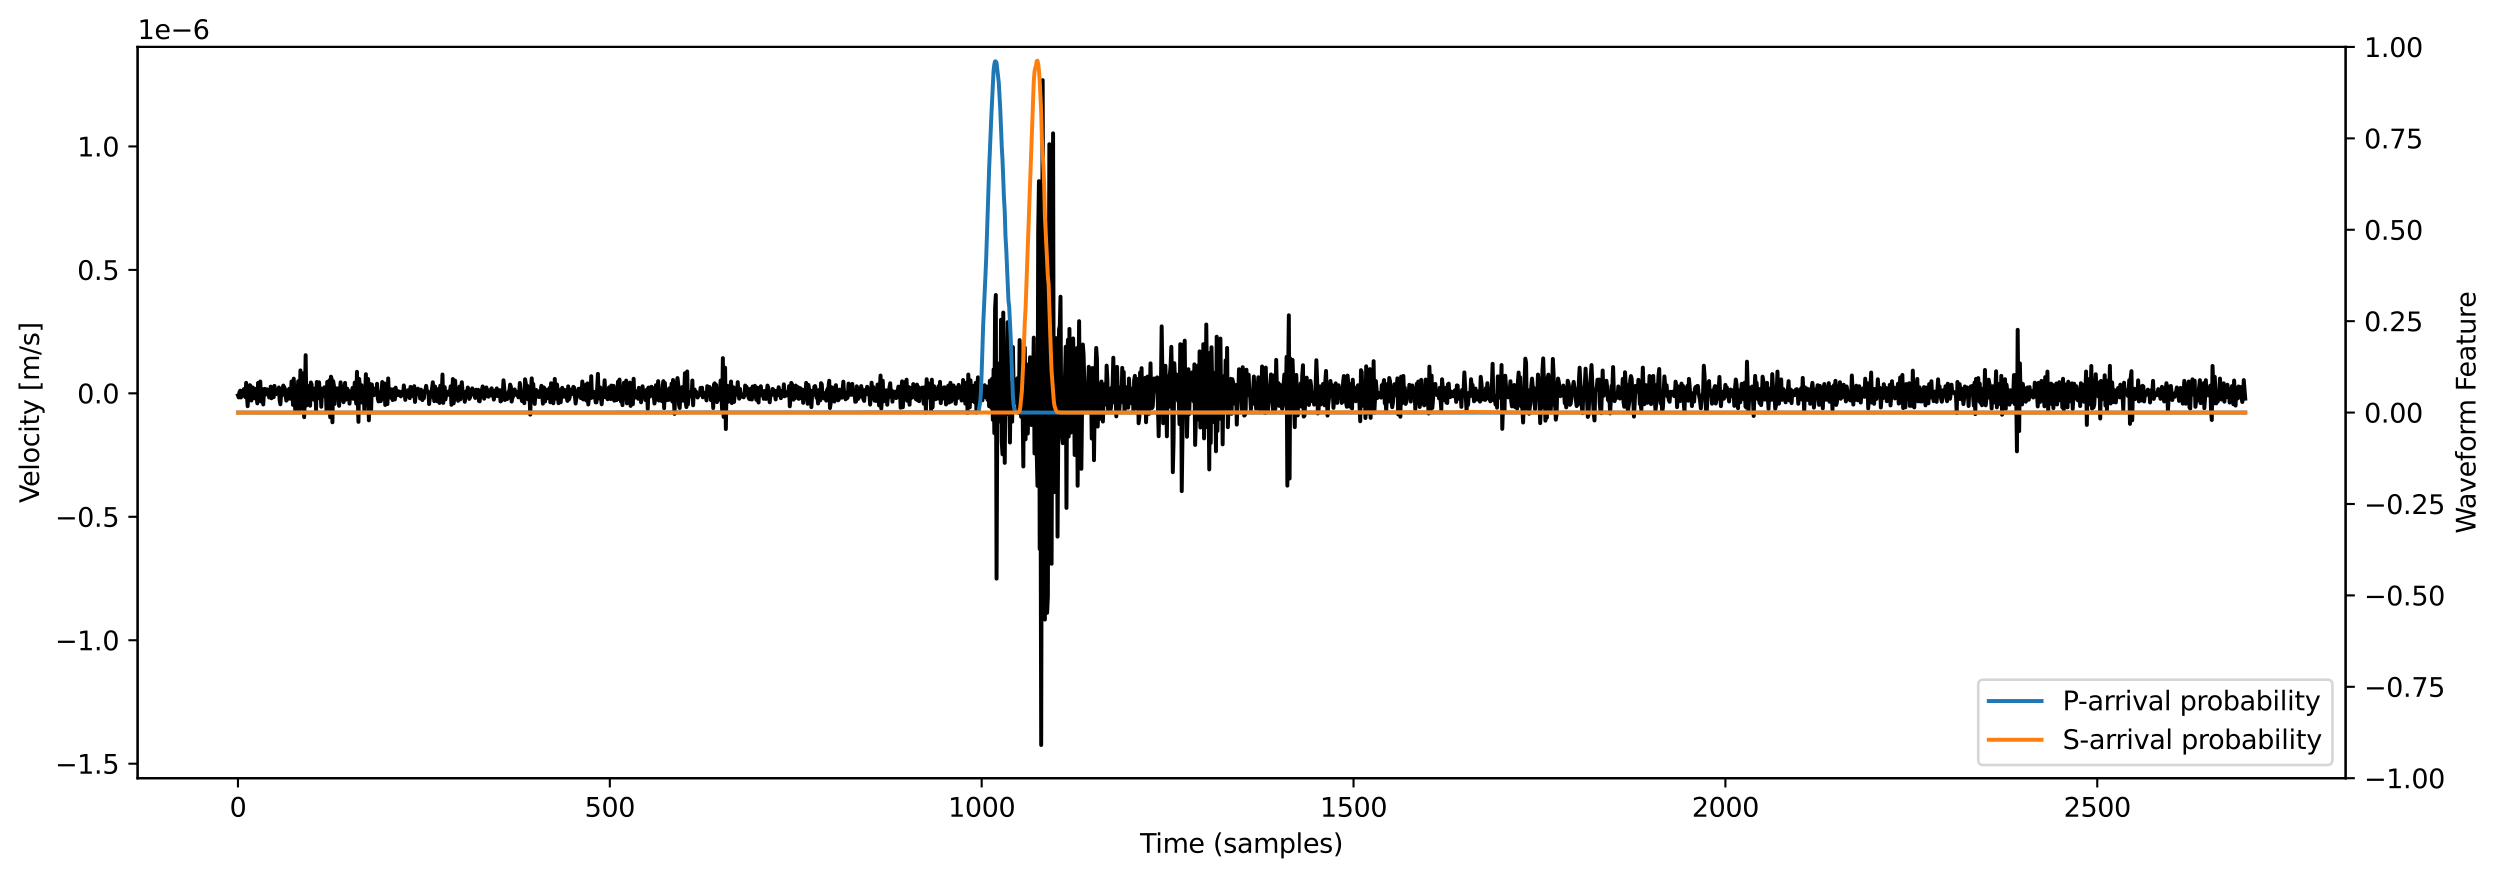<?xml version="1.0" encoding="utf-8" standalone="no"?>
<!DOCTYPE svg PUBLIC "-//W3C//DTD SVG 1.1//EN"
  "http://www.w3.org/Graphics/SVG/1.1/DTD/svg11.dtd">
<svg xmlns:xlink="http://www.w3.org/1999/xlink" width="947.684pt" height="332.555pt" viewBox="0 0 947.684 332.555" xmlns="http://www.w3.org/2000/svg" version="1.1">
 <defs>
  <style type="text/css">*{stroke-linejoin: round; stroke-linecap: butt}</style>
 </defs>
 <g id="figure_1">
  <g id="patch_1">
   <path d="M 0 332.555 
L 947.684 332.555 
L 947.684 0 
L 0 0 
z
" style="fill: #ffffff"/>
  </g>
  <g id="axes_1">
   <g id="patch_2">
    <path d="M 52.161 294.998 
L 889.161 294.998 
L 889.161 17.798 
L 52.161 17.798 
z
" style="fill: #ffffff"/>
   </g>
   <g id="matplotlib.axis_1">
    <g id="xtick_1">
     <g id="line2d_1">
      <defs>
       <path id="m962aabdbd9" d="M 0 0 
L 0 3.5 
" style="stroke: #000000; stroke-width: 0.8"/>
      </defs>
      <g>
       <use xlink:href="#m962aabdbd9" x="90.206" y="294.998" style="stroke: #000000; stroke-width: 0.8"/>
      </g>
     </g>
     <g id="text_1">
      <!-- 0 -->
      <g transform="translate(87.025 309.597)scale(0.1 -0.1)">
       <defs>
        <path id="DejaVuSans-30" d="M 2034 4250 
Q 1547 4250 1301 3770 
Q 1056 3291 1056 2328 
Q 1056 1369 1301 889 
Q 1547 409 2034 409 
Q 2525 409 2770 889 
Q 3016 1369 3016 2328 
Q 3016 3291 2770 3770 
Q 2525 4250 2034 4250 
z
M 2034 4750 
Q 2819 4750 3233 4129 
Q 3647 3509 3647 2328 
Q 3647 1150 3233 529 
Q 2819 -91 2034 -91 
Q 1250 -91 836 529 
Q 422 1150 422 2328 
Q 422 3509 836 4129 
Q 1250 4750 2034 4750 
z
" transform="scale(0.016)"/>
       </defs>
       <use xlink:href="#DejaVuSans-30"/>
      </g>
     </g>
    </g>
    <g id="xtick_2">
     <g id="line2d_2">
      <g>
       <use xlink:href="#m962aabdbd9" x="231.168" y="294.998" style="stroke: #000000; stroke-width: 0.8"/>
      </g>
     </g>
     <g id="text_2">
      <!-- 500 -->
      <g transform="translate(221.624 309.597)scale(0.1 -0.1)">
       <defs>
        <path id="DejaVuSans-35" d="M 691 4666 
L 3169 4666 
L 3169 4134 
L 1269 4134 
L 1269 2991 
Q 1406 3038 1543 3061 
Q 1681 3084 1819 3084 
Q 2600 3084 3056 2656 
Q 3513 2228 3513 1497 
Q 3513 744 3044 326 
Q 2575 -91 1722 -91 
Q 1428 -91 1123 -41 
Q 819 9 494 109 
L 494 744 
Q 775 591 1075 516 
Q 1375 441 1709 441 
Q 2250 441 2565 725 
Q 2881 1009 2881 1497 
Q 2881 1984 2565 2268 
Q 2250 2553 1709 2553 
Q 1456 2553 1204 2497 
Q 953 2441 691 2322 
L 691 4666 
z
" transform="scale(0.016)"/>
       </defs>
       <use xlink:href="#DejaVuSans-35"/>
       <use xlink:href="#DejaVuSans-30" x="63.623"/>
       <use xlink:href="#DejaVuSans-30" x="127.246"/>
      </g>
     </g>
    </g>
    <g id="xtick_3">
     <g id="line2d_3">
      <g>
       <use xlink:href="#m962aabdbd9" x="372.129" y="294.998" style="stroke: #000000; stroke-width: 0.8"/>
      </g>
     </g>
     <g id="text_3">
      <!-- 1000 -->
      <g transform="translate(359.404 309.597)scale(0.1 -0.1)">
       <defs>
        <path id="DejaVuSans-31" d="M 794 531 
L 1825 531 
L 1825 4091 
L 703 3866 
L 703 4441 
L 1819 4666 
L 2450 4666 
L 2450 531 
L 3481 531 
L 3481 0 
L 794 0 
L 794 531 
z
" transform="scale(0.016)"/>
       </defs>
       <use xlink:href="#DejaVuSans-31"/>
       <use xlink:href="#DejaVuSans-30" x="63.623"/>
       <use xlink:href="#DejaVuSans-30" x="127.246"/>
       <use xlink:href="#DejaVuSans-30" x="190.869"/>
      </g>
     </g>
    </g>
    <g id="xtick_4">
     <g id="line2d_4">
      <g>
       <use xlink:href="#m962aabdbd9" x="513.09" y="294.998" style="stroke: #000000; stroke-width: 0.8"/>
      </g>
     </g>
     <g id="text_4">
      <!-- 1500 -->
      <g transform="translate(500.365 309.597)scale(0.1 -0.1)">
       <use xlink:href="#DejaVuSans-31"/>
       <use xlink:href="#DejaVuSans-35" x="63.623"/>
       <use xlink:href="#DejaVuSans-30" x="127.246"/>
       <use xlink:href="#DejaVuSans-30" x="190.869"/>
      </g>
     </g>
    </g>
    <g id="xtick_5">
     <g id="line2d_5">
      <g>
       <use xlink:href="#m962aabdbd9" x="654.052" y="294.998" style="stroke: #000000; stroke-width: 0.8"/>
      </g>
     </g>
     <g id="text_5">
      <!-- 2000 -->
      <g transform="translate(641.327 309.597)scale(0.1 -0.1)">
       <defs>
        <path id="DejaVuSans-32" d="M 1228 531 
L 3431 531 
L 3431 0 
L 469 0 
L 469 531 
Q 828 903 1448 1529 
Q 2069 2156 2228 2338 
Q 2531 2678 2651 2914 
Q 2772 3150 2772 3378 
Q 2772 3750 2511 3984 
Q 2250 4219 1831 4219 
Q 1534 4219 1204 4116 
Q 875 4013 500 3803 
L 500 4441 
Q 881 4594 1212 4672 
Q 1544 4750 1819 4750 
Q 2544 4750 2975 4387 
Q 3406 4025 3406 3419 
Q 3406 3131 3298 2873 
Q 3191 2616 2906 2266 
Q 2828 2175 2409 1742 
Q 1991 1309 1228 531 
z
" transform="scale(0.016)"/>
       </defs>
       <use xlink:href="#DejaVuSans-32"/>
       <use xlink:href="#DejaVuSans-30" x="63.623"/>
       <use xlink:href="#DejaVuSans-30" x="127.246"/>
       <use xlink:href="#DejaVuSans-30" x="190.869"/>
      </g>
     </g>
    </g>
    <g id="xtick_6">
     <g id="line2d_6">
      <g>
       <use xlink:href="#m962aabdbd9" x="795.013" y="294.998" style="stroke: #000000; stroke-width: 0.8"/>
      </g>
     </g>
     <g id="text_6">
      <!-- 2500 -->
      <g transform="translate(782.288 309.597)scale(0.1 -0.1)">
       <use xlink:href="#DejaVuSans-32"/>
       <use xlink:href="#DejaVuSans-35" x="63.623"/>
       <use xlink:href="#DejaVuSans-30" x="127.246"/>
       <use xlink:href="#DejaVuSans-30" x="190.869"/>
      </g>
     </g>
    </g>
    <g id="text_7">
     <!-- Time (samples) -->
     <g transform="translate(432.153 323.275)scale(0.1 -0.1)">
      <defs>
       <path id="DejaVuSans-54" d="M -19 4666 
L 3928 4666 
L 3928 4134 
L 2272 4134 
L 2272 0 
L 1638 0 
L 1638 4134 
L -19 4134 
L -19 4666 
z
" transform="scale(0.016)"/>
       <path id="DejaVuSans-69" d="M 603 3500 
L 1178 3500 
L 1178 0 
L 603 0 
L 603 3500 
z
M 603 4863 
L 1178 4863 
L 1178 4134 
L 603 4134 
L 603 4863 
z
" transform="scale(0.016)"/>
       <path id="DejaVuSans-6d" d="M 3328 2828 
Q 3544 3216 3844 3400 
Q 4144 3584 4550 3584 
Q 5097 3584 5394 3201 
Q 5691 2819 5691 2113 
L 5691 0 
L 5113 0 
L 5113 2094 
Q 5113 2597 4934 2840 
Q 4756 3084 4391 3084 
Q 3944 3084 3684 2787 
Q 3425 2491 3425 1978 
L 3425 0 
L 2847 0 
L 2847 2094 
Q 2847 2600 2669 2842 
Q 2491 3084 2119 3084 
Q 1678 3084 1418 2786 
Q 1159 2488 1159 1978 
L 1159 0 
L 581 0 
L 581 3500 
L 1159 3500 
L 1159 2956 
Q 1356 3278 1631 3431 
Q 1906 3584 2284 3584 
Q 2666 3584 2933 3390 
Q 3200 3197 3328 2828 
z
" transform="scale(0.016)"/>
       <path id="DejaVuSans-65" d="M 3597 1894 
L 3597 1613 
L 953 1613 
Q 991 1019 1311 708 
Q 1631 397 2203 397 
Q 2534 397 2845 478 
Q 3156 559 3463 722 
L 3463 178 
Q 3153 47 2828 -22 
Q 2503 -91 2169 -91 
Q 1331 -91 842 396 
Q 353 884 353 1716 
Q 353 2575 817 3079 
Q 1281 3584 2069 3584 
Q 2775 3584 3186 3129 
Q 3597 2675 3597 1894 
z
M 3022 2063 
Q 3016 2534 2758 2815 
Q 2500 3097 2075 3097 
Q 1594 3097 1305 2825 
Q 1016 2553 972 2059 
L 3022 2063 
z
" transform="scale(0.016)"/>
       <path id="DejaVuSans-20" transform="scale(0.016)"/>
       <path id="DejaVuSans-28" d="M 1984 4856 
Q 1566 4138 1362 3434 
Q 1159 2731 1159 2009 
Q 1159 1288 1364 580 
Q 1569 -128 1984 -844 
L 1484 -844 
Q 1016 -109 783 600 
Q 550 1309 550 2009 
Q 550 2706 781 3412 
Q 1013 4119 1484 4856 
L 1984 4856 
z
" transform="scale(0.016)"/>
       <path id="DejaVuSans-73" d="M 2834 3397 
L 2834 2853 
Q 2591 2978 2328 3040 
Q 2066 3103 1784 3103 
Q 1356 3103 1142 2972 
Q 928 2841 928 2578 
Q 928 2378 1081 2264 
Q 1234 2150 1697 2047 
L 1894 2003 
Q 2506 1872 2764 1633 
Q 3022 1394 3022 966 
Q 3022 478 2636 193 
Q 2250 -91 1575 -91 
Q 1294 -91 989 -36 
Q 684 19 347 128 
L 347 722 
Q 666 556 975 473 
Q 1284 391 1588 391 
Q 1994 391 2212 530 
Q 2431 669 2431 922 
Q 2431 1156 2273 1281 
Q 2116 1406 1581 1522 
L 1381 1569 
Q 847 1681 609 1914 
Q 372 2147 372 2553 
Q 372 3047 722 3315 
Q 1072 3584 1716 3584 
Q 2034 3584 2315 3537 
Q 2597 3491 2834 3397 
z
" transform="scale(0.016)"/>
       <path id="DejaVuSans-61" d="M 2194 1759 
Q 1497 1759 1228 1600 
Q 959 1441 959 1056 
Q 959 750 1161 570 
Q 1363 391 1709 391 
Q 2188 391 2477 730 
Q 2766 1069 2766 1631 
L 2766 1759 
L 2194 1759 
z
M 3341 1997 
L 3341 0 
L 2766 0 
L 2766 531 
Q 2569 213 2275 61 
Q 1981 -91 1556 -91 
Q 1019 -91 701 211 
Q 384 513 384 1019 
Q 384 1609 779 1909 
Q 1175 2209 1959 2209 
L 2766 2209 
L 2766 2266 
Q 2766 2663 2505 2880 
Q 2244 3097 1772 3097 
Q 1472 3097 1187 3025 
Q 903 2953 641 2809 
L 641 3341 
Q 956 3463 1253 3523 
Q 1550 3584 1831 3584 
Q 2591 3584 2966 3190 
Q 3341 2797 3341 1997 
z
" transform="scale(0.016)"/>
       <path id="DejaVuSans-70" d="M 1159 525 
L 1159 -1331 
L 581 -1331 
L 581 3500 
L 1159 3500 
L 1159 2969 
Q 1341 3281 1617 3432 
Q 1894 3584 2278 3584 
Q 2916 3584 3314 3078 
Q 3713 2572 3713 1747 
Q 3713 922 3314 415 
Q 2916 -91 2278 -91 
Q 1894 -91 1617 61 
Q 1341 213 1159 525 
z
M 3116 1747 
Q 3116 2381 2855 2742 
Q 2594 3103 2138 3103 
Q 1681 3103 1420 2742 
Q 1159 2381 1159 1747 
Q 1159 1113 1420 752 
Q 1681 391 2138 391 
Q 2594 391 2855 752 
Q 3116 1113 3116 1747 
z
" transform="scale(0.016)"/>
       <path id="DejaVuSans-6c" d="M 603 4863 
L 1178 4863 
L 1178 0 
L 603 0 
L 603 4863 
z
" transform="scale(0.016)"/>
       <path id="DejaVuSans-29" d="M 513 4856 
L 1013 4856 
Q 1481 4119 1714 3412 
Q 1947 2706 1947 2009 
Q 1947 1309 1714 600 
Q 1481 -109 1013 -844 
L 513 -844 
Q 928 -128 1133 580 
Q 1338 1288 1338 2009 
Q 1338 2731 1133 3434 
Q 928 4138 513 4856 
z
" transform="scale(0.016)"/>
      </defs>
      <use xlink:href="#DejaVuSans-54"/>
      <use xlink:href="#DejaVuSans-69" x="57.959"/>
      <use xlink:href="#DejaVuSans-6d" x="85.742"/>
      <use xlink:href="#DejaVuSans-65" x="183.154"/>
      <use xlink:href="#DejaVuSans-20" x="244.678"/>
      <use xlink:href="#DejaVuSans-28" x="276.465"/>
      <use xlink:href="#DejaVuSans-73" x="315.479"/>
      <use xlink:href="#DejaVuSans-61" x="367.578"/>
      <use xlink:href="#DejaVuSans-6d" x="428.857"/>
      <use xlink:href="#DejaVuSans-70" x="526.27"/>
      <use xlink:href="#DejaVuSans-6c" x="589.746"/>
      <use xlink:href="#DejaVuSans-65" x="617.529"/>
      <use xlink:href="#DejaVuSans-73" x="679.053"/>
      <use xlink:href="#DejaVuSans-29" x="731.152"/>
     </g>
    </g>
   </g>
   <g id="matplotlib.axis_2">
    <g id="ytick_1">
     <g id="line2d_7">
      <defs>
       <path id="m91a6fa2c28" d="M 0 0 
L -3.5 0 
" style="stroke: #000000; stroke-width: 0.8"/>
      </defs>
      <g>
       <use xlink:href="#m91a6fa2c28" x="52.161" y="289.497" style="stroke: #000000; stroke-width: 0.8"/>
      </g>
     </g>
     <g id="text_8">
      <!-- −1.5 -->
      <g transform="translate(20.878 293.296)scale(0.1 -0.1)">
       <defs>
        <path id="DejaVuSans-2212" d="M 678 2272 
L 4684 2272 
L 4684 1741 
L 678 1741 
L 678 2272 
z
" transform="scale(0.016)"/>
        <path id="DejaVuSans-2e" d="M 684 794 
L 1344 794 
L 1344 0 
L 684 0 
L 684 794 
z
" transform="scale(0.016)"/>
       </defs>
       <use xlink:href="#DejaVuSans-2212"/>
       <use xlink:href="#DejaVuSans-31" x="83.789"/>
       <use xlink:href="#DejaVuSans-2e" x="147.412"/>
       <use xlink:href="#DejaVuSans-35" x="179.199"/>
      </g>
     </g>
    </g>
    <g id="ytick_2">
     <g id="line2d_8">
      <g>
       <use xlink:href="#m91a6fa2c28" x="52.161" y="242.699" style="stroke: #000000; stroke-width: 0.8"/>
      </g>
     </g>
     <g id="text_9">
      <!-- −1.0 -->
      <g transform="translate(20.878 246.499)scale(0.1 -0.1)">
       <use xlink:href="#DejaVuSans-2212"/>
       <use xlink:href="#DejaVuSans-31" x="83.789"/>
       <use xlink:href="#DejaVuSans-2e" x="147.412"/>
       <use xlink:href="#DejaVuSans-30" x="179.199"/>
      </g>
     </g>
    </g>
    <g id="ytick_3">
     <g id="line2d_9">
      <g>
       <use xlink:href="#m91a6fa2c28" x="52.161" y="195.902" style="stroke: #000000; stroke-width: 0.8"/>
      </g>
     </g>
     <g id="text_10">
      <!-- −0.5 -->
      <g transform="translate(20.878 199.701)scale(0.1 -0.1)">
       <use xlink:href="#DejaVuSans-2212"/>
       <use xlink:href="#DejaVuSans-30" x="83.789"/>
       <use xlink:href="#DejaVuSans-2e" x="147.412"/>
       <use xlink:href="#DejaVuSans-35" x="179.199"/>
      </g>
     </g>
    </g>
    <g id="ytick_4">
     <g id="line2d_10">
      <g>
       <use xlink:href="#m91a6fa2c28" x="52.161" y="149.105" style="stroke: #000000; stroke-width: 0.8"/>
      </g>
     </g>
     <g id="text_11">
      <!-- 0.0 -->
      <g transform="translate(29.258 152.904)scale(0.1 -0.1)">
       <use xlink:href="#DejaVuSans-30"/>
       <use xlink:href="#DejaVuSans-2e" x="63.623"/>
       <use xlink:href="#DejaVuSans-30" x="95.41"/>
      </g>
     </g>
    </g>
    <g id="ytick_5">
     <g id="line2d_11">
      <g>
       <use xlink:href="#m91a6fa2c28" x="52.161" y="102.308" style="stroke: #000000; stroke-width: 0.8"/>
      </g>
     </g>
     <g id="text_12">
      <!-- 0.5 -->
      <g transform="translate(29.258 106.107)scale(0.1 -0.1)">
       <use xlink:href="#DejaVuSans-30"/>
       <use xlink:href="#DejaVuSans-2e" x="63.623"/>
       <use xlink:href="#DejaVuSans-35" x="95.41"/>
      </g>
     </g>
    </g>
    <g id="ytick_6">
     <g id="line2d_12">
      <g>
       <use xlink:href="#m91a6fa2c28" x="52.161" y="55.51" style="stroke: #000000; stroke-width: 0.8"/>
      </g>
     </g>
     <g id="text_13">
      <!-- 1.0 -->
      <g transform="translate(29.258 59.309)scale(0.1 -0.1)">
       <use xlink:href="#DejaVuSans-31"/>
       <use xlink:href="#DejaVuSans-2e" x="63.623"/>
       <use xlink:href="#DejaVuSans-30" x="95.41"/>
      </g>
     </g>
    </g>
    <g id="text_14">
     <!-- Velocity [m/s] -->
     <g transform="translate(14.798 190.664)rotate(-90)scale(0.1 -0.1)">
      <defs>
       <path id="DejaVuSans-56" d="M 1831 0 
L 50 4666 
L 709 4666 
L 2188 738 
L 3669 4666 
L 4325 4666 
L 2547 0 
L 1831 0 
z
" transform="scale(0.016)"/>
       <path id="DejaVuSans-6f" d="M 1959 3097 
Q 1497 3097 1228 2736 
Q 959 2375 959 1747 
Q 959 1119 1226 758 
Q 1494 397 1959 397 
Q 2419 397 2687 759 
Q 2956 1122 2956 1747 
Q 2956 2369 2687 2733 
Q 2419 3097 1959 3097 
z
M 1959 3584 
Q 2709 3584 3137 3096 
Q 3566 2609 3566 1747 
Q 3566 888 3137 398 
Q 2709 -91 1959 -91 
Q 1206 -91 779 398 
Q 353 888 353 1747 
Q 353 2609 779 3096 
Q 1206 3584 1959 3584 
z
" transform="scale(0.016)"/>
       <path id="DejaVuSans-63" d="M 3122 3366 
L 3122 2828 
Q 2878 2963 2633 3030 
Q 2388 3097 2138 3097 
Q 1578 3097 1268 2742 
Q 959 2388 959 1747 
Q 959 1106 1268 751 
Q 1578 397 2138 397 
Q 2388 397 2633 464 
Q 2878 531 3122 666 
L 3122 134 
Q 2881 22 2623 -34 
Q 2366 -91 2075 -91 
Q 1284 -91 818 406 
Q 353 903 353 1747 
Q 353 2603 823 3093 
Q 1294 3584 2113 3584 
Q 2378 3584 2631 3529 
Q 2884 3475 3122 3366 
z
" transform="scale(0.016)"/>
       <path id="DejaVuSans-74" d="M 1172 4494 
L 1172 3500 
L 2356 3500 
L 2356 3053 
L 1172 3053 
L 1172 1153 
Q 1172 725 1289 603 
Q 1406 481 1766 481 
L 2356 481 
L 2356 0 
L 1766 0 
Q 1100 0 847 248 
Q 594 497 594 1153 
L 594 3053 
L 172 3053 
L 172 3500 
L 594 3500 
L 594 4494 
L 1172 4494 
z
" transform="scale(0.016)"/>
       <path id="DejaVuSans-79" d="M 2059 -325 
Q 1816 -950 1584 -1140 
Q 1353 -1331 966 -1331 
L 506 -1331 
L 506 -850 
L 844 -850 
Q 1081 -850 1212 -737 
Q 1344 -625 1503 -206 
L 1606 56 
L 191 3500 
L 800 3500 
L 1894 763 
L 2988 3500 
L 3597 3500 
L 2059 -325 
z
" transform="scale(0.016)"/>
       <path id="DejaVuSans-5b" d="M 550 4863 
L 1875 4863 
L 1875 4416 
L 1125 4416 
L 1125 -397 
L 1875 -397 
L 1875 -844 
L 550 -844 
L 550 4863 
z
" transform="scale(0.016)"/>
       <path id="DejaVuSans-2f" d="M 1625 4666 
L 2156 4666 
L 531 -594 
L 0 -594 
L 1625 4666 
z
" transform="scale(0.016)"/>
       <path id="DejaVuSans-5d" d="M 1947 4863 
L 1947 -844 
L 622 -844 
L 622 -397 
L 1369 -397 
L 1369 4416 
L 622 4416 
L 622 4863 
L 1947 4863 
z
" transform="scale(0.016)"/>
      </defs>
      <use xlink:href="#DejaVuSans-56"/>
      <use xlink:href="#DejaVuSans-65" x="60.658"/>
      <use xlink:href="#DejaVuSans-6c" x="122.182"/>
      <use xlink:href="#DejaVuSans-6f" x="149.965"/>
      <use xlink:href="#DejaVuSans-63" x="211.146"/>
      <use xlink:href="#DejaVuSans-69" x="266.127"/>
      <use xlink:href="#DejaVuSans-74" x="293.91"/>
      <use xlink:href="#DejaVuSans-79" x="333.119"/>
      <use xlink:href="#DejaVuSans-20" x="392.299"/>
      <use xlink:href="#DejaVuSans-5b" x="424.086"/>
      <use xlink:href="#DejaVuSans-6d" x="463.1"/>
      <use xlink:href="#DejaVuSans-2f" x="560.512"/>
      <use xlink:href="#DejaVuSans-73" x="594.203"/>
      <use xlink:href="#DejaVuSans-5d" x="646.303"/>
     </g>
    </g>
    <g id="text_15">
     <!-- 1e−6 -->
     <g transform="translate(52.161 14.798)scale(0.1 -0.1)">
      <defs>
       <path id="DejaVuSans-36" d="M 2113 2584 
Q 1688 2584 1439 2293 
Q 1191 2003 1191 1497 
Q 1191 994 1439 701 
Q 1688 409 2113 409 
Q 2538 409 2786 701 
Q 3034 994 3034 1497 
Q 3034 2003 2786 2293 
Q 2538 2584 2113 2584 
z
M 3366 4563 
L 3366 3988 
Q 3128 4100 2886 4159 
Q 2644 4219 2406 4219 
Q 1781 4219 1451 3797 
Q 1122 3375 1075 2522 
Q 1259 2794 1537 2939 
Q 1816 3084 2150 3084 
Q 2853 3084 3261 2657 
Q 3669 2231 3669 1497 
Q 3669 778 3244 343 
Q 2819 -91 2113 -91 
Q 1303 -91 875 529 
Q 447 1150 447 2328 
Q 447 3434 972 4092 
Q 1497 4750 2381 4750 
Q 2619 4750 2861 4703 
Q 3103 4656 3366 4563 
z
" transform="scale(0.016)"/>
      </defs>
      <use xlink:href="#DejaVuSans-31"/>
      <use xlink:href="#DejaVuSans-65" x="63.623"/>
      <use xlink:href="#DejaVuSans-2212" x="125.146"/>
      <use xlink:href="#DejaVuSans-36" x="208.936"/>
     </g>
    </g>
   </g>
   <g id="line2d_13">
    <path d="M 90.206 149.887 
L 90.488 150.657 
L 90.77 148.655 
L 91.052 148.102 
L 91.334 150.666 
L 91.898 148.093 
L 92.18 148.131 
L 92.462 147.492 
L 92.744 150.146 
L 93.026 150.57 
L 93.308 145.121 
L 93.871 153.979 
L 94.153 149.046 
L 94.435 150.462 
L 94.717 146.009 
L 94.999 146.339 
L 95.281 151.828 
L 95.563 147.057 
L 95.845 146.9 
L 96.127 150.427 
L 96.409 150.992 
L 96.691 150.651 
L 96.973 147.424 
L 97.536 152.893 
L 97.818 145.167 
L 98.1 146.945 
L 98.382 150.328 
L 98.664 144.623 
L 98.946 152.184 
L 99.228 151.598 
L 99.51 147.492 
L 99.792 153.317 
L 100.074 148.022 
L 100.356 147.41 
L 100.638 149.601 
L 100.919 147.797 
L 101.201 147.584 
L 101.483 148.849 
L 101.765 149.182 
L 102.047 150.669 
L 102.329 150.519 
L 102.611 146.558 
L 102.893 150.971 
L 103.175 149.81 
L 103.457 149.263 
L 103.739 150.555 
L 104.021 146.273 
L 104.303 148.361 
L 104.584 149.416 
L 104.866 148.594 
L 105.148 149.169 
L 105.43 148.814 
L 105.712 146.873 
L 105.994 151.565 
L 106.276 153.246 
L 106.558 149.304 
L 106.84 149.957 
L 107.122 147.449 
L 107.404 146.161 
L 107.968 147.253 
L 108.531 151.859 
L 108.813 151.494 
L 109.095 150.654 
L 109.377 147.872 
L 109.659 147.347 
L 109.941 151.133 
L 110.223 150.649 
L 110.505 144.615 
L 110.787 147.739 
L 111.069 153.494 
L 111.351 143.55 
L 111.914 155.389 
L 112.196 146.264 
L 112.478 151.038 
L 112.76 149.775 
L 113.042 144.494 
L 113.324 155.618 
L 113.606 150.978 
L 113.888 140.409 
L 114.17 144.731 
L 114.452 154.984 
L 114.734 154.305 
L 115.016 141.522 
L 115.298 158.142 
L 115.579 150.479 
L 115.861 134.642 
L 116.143 153.718 
L 116.425 153.351 
L 116.707 150.649 
L 116.989 146.347 
L 117.271 148.988 
L 117.553 153.805 
L 117.835 144.988 
L 118.117 145.721 
L 118.399 150.779 
L 118.681 149.241 
L 118.962 151.541 
L 119.244 147.645 
L 119.526 147.171 
L 119.808 155.513 
L 120.09 144.795 
L 120.372 150.173 
L 120.654 150.958 
L 120.936 144.91 
L 121.218 148.443 
L 121.5 147.224 
L 121.782 154.199 
L 122.064 148.989 
L 122.346 150.222 
L 122.627 149.082 
L 122.909 146.846 
L 123.191 148.106 
L 123.473 146.84 
L 123.755 155.417 
L 124.037 144.772 
L 124.319 149.648 
L 124.601 151.839 
L 124.883 144.173 
L 125.165 158.17 
L 125.447 142.789 
L 125.729 143.66 
L 126.011 160.067 
L 126.292 144.491 
L 126.574 146.097 
L 126.856 153.117 
L 127.138 147.118 
L 127.702 150.685 
L 127.984 147.228 
L 128.266 148.275 
L 128.548 153.845 
L 129.112 144.942 
L 129.394 149.953 
L 129.676 149.319 
L 129.957 150.568 
L 130.239 152.455 
L 130.521 147.166 
L 130.803 145.155 
L 131.085 151.509 
L 131.649 147.334 
L 131.931 148.429 
L 132.213 148.215 
L 132.495 153.016 
L 132.777 149.102 
L 133.059 149.44 
L 133.341 149.09 
L 133.622 147.047 
L 133.904 151.177 
L 134.186 150.329 
L 134.468 145.046 
L 135.032 152.99 
L 135.314 140.948 
L 135.878 159.912 
L 136.16 143.642 
L 136.724 150.198 
L 137.006 145.998 
L 137.287 152.628 
L 137.569 147.685 
L 137.851 147.137 
L 138.133 156.193 
L 138.697 141.852 
L 138.979 152.682 
L 139.261 145.869 
L 139.543 143.671 
L 139.825 159.334 
L 140.107 145.462 
L 140.389 148.747 
L 140.671 155.929 
L 140.952 145.74 
L 141.234 148.441 
L 141.516 148.255 
L 141.798 149.773 
L 142.08 147.339 
L 142.644 149.626 
L 142.926 145.495 
L 143.208 151.038 
L 143.49 152.183 
L 143.772 148.691 
L 144.054 149.875 
L 144.336 152.076 
L 144.899 144.812 
L 145.181 151.146 
L 145.745 145.36 
L 146.027 153.51 
L 146.309 147.136 
L 146.591 151.487 
L 146.873 153.16 
L 147.155 143.464 
L 147.437 150.644 
L 147.719 148.489 
L 148.001 147.492 
L 148.282 150.861 
L 148.564 148.693 
L 148.846 151.649 
L 149.128 147.57 
L 149.41 147.769 
L 149.692 151.407 
L 149.974 146.951 
L 150.256 148.995 
L 150.538 149.855 
L 150.82 148.297 
L 151.102 149.677 
L 151.384 148.411 
L 151.666 149.95 
L 151.947 150.255 
L 152.229 148.593 
L 152.511 149.774 
L 152.793 149.728 
L 153.075 146.115 
L 153.357 147.999 
L 153.639 151.585 
L 153.921 148.804 
L 154.203 148.92 
L 154.485 149.82 
L 154.767 147.886 
L 155.049 150.364 
L 155.331 150.929 
L 155.612 146.671 
L 155.894 148.528 
L 156.176 148.382 
L 156.458 149.906 
L 156.74 150.278 
L 157.022 146.394 
L 157.304 152.365 
L 157.868 147.809 
L 158.15 149.263 
L 158.432 147.337 
L 158.714 148.511 
L 158.996 148.486 
L 159.277 151.073 
L 159.559 147.691 
L 159.841 148.643 
L 160.123 151.667 
L 160.405 149.662 
L 160.687 150.968 
L 160.969 148.099 
L 161.251 147.943 
L 161.533 146.268 
L 161.815 148.099 
L 162.097 148.751 
L 162.379 148.553 
L 162.661 153.148 
L 162.942 150.763 
L 163.224 150.533 
L 163.506 149.217 
L 164.07 144.911 
L 164.352 149.759 
L 164.634 152.07 
L 164.916 146.531 
L 165.198 148.865 
L 165.48 148.499 
L 165.762 152.103 
L 166.044 148.854 
L 166.325 147.386 
L 166.607 152.758 
L 166.889 146.21 
L 167.171 152.238 
L 167.453 149.668 
L 167.735 141.966 
L 168.017 152.736 
L 168.581 146.758 
L 168.863 151.411 
L 169.145 149.431 
L 169.709 149.734 
L 169.99 148.402 
L 170.272 149.072 
L 170.554 148.401 
L 170.836 146.443 
L 171.118 153.443 
L 171.4 149.932 
L 171.682 143.679 
L 171.964 152.893 
L 172.246 150.831 
L 172.528 144.299 
L 172.81 149.202 
L 173.092 150.863 
L 173.374 148.778 
L 173.655 151.934 
L 173.937 149.776 
L 174.219 146.524 
L 174.501 151.396 
L 175.065 144.904 
L 175.347 148.672 
L 175.629 149.076 
L 175.911 150.072 
L 176.193 152.311 
L 176.475 149.786 
L 176.757 148.3 
L 177.039 149.363 
L 177.32 146.891 
L 177.602 147.66 
L 177.884 151.223 
L 178.166 150.699 
L 179.012 147.216 
L 180.14 150.853 
L 180.422 147.718 
L 180.704 148.028 
L 180.985 148.049 
L 181.267 147.754 
L 181.549 151.984 
L 181.831 152.146 
L 182.113 149.061 
L 182.677 147.84 
L 182.959 146.499 
L 183.241 149.908 
L 183.523 151.126 
L 184.369 146.877 
L 184.65 149.634 
L 184.932 150.247 
L 185.214 150.39 
L 185.496 147.918 
L 185.778 149.86 
L 186.06 149.604 
L 186.342 147.198 
L 186.624 150.007 
L 186.906 148.02 
L 187.188 151.483 
L 187.752 148.013 
L 188.034 148.599 
L 188.315 147.223 
L 188.597 150.152 
L 188.879 148.69 
L 189.161 148.454 
L 189.443 147.904 
L 189.725 152.174 
L 190.007 151.933 
L 190.289 148.293 
L 190.571 149.787 
L 190.853 144.16 
L 191.135 146.97 
L 191.417 151.633 
L 191.699 149.113 
L 191.98 149.71 
L 192.262 151.293 
L 192.544 150.96 
L 192.826 148.338 
L 193.108 148.097 
L 193.39 145.784 
L 193.672 146.664 
L 193.954 152.22 
L 194.236 150.784 
L 194.518 150.285 
L 194.8 149.302 
L 195.082 147.63 
L 195.364 148.448 
L 195.645 148.588 
L 195.927 149.795 
L 196.209 148.61 
L 196.491 150.613 
L 196.773 149.945 
L 197.055 145.178 
L 197.337 147.528 
L 197.619 150.895 
L 197.901 152.047 
L 198.183 149.184 
L 198.747 152.84 
L 199.029 143.771 
L 199.31 145.259 
L 199.592 149.513 
L 199.874 146.232 
L 200.156 151.352 
L 200.438 150.282 
L 200.72 149.967 
L 201.002 157.171 
L 201.284 147.553 
L 201.566 143.433 
L 201.848 148.476 
L 202.13 145.557 
L 202.694 153.126 
L 202.975 149.358 
L 203.257 147.828 
L 203.539 150.384 
L 204.103 148.416 
L 204.385 150.527 
L 204.667 149.666 
L 205.231 146.253 
L 205.513 148.787 
L 205.795 153.018 
L 206.077 146.831 
L 206.359 147.127 
L 206.64 152.174 
L 206.922 149.079 
L 207.204 149.289 
L 207.486 147.815 
L 207.768 150.951 
L 208.05 148.359 
L 208.332 147.034 
L 208.614 152.487 
L 208.896 145.278 
L 209.46 151.728 
L 209.742 152.869 
L 210.023 149.531 
L 210.305 143.64 
L 210.587 151.135 
L 210.869 148.979 
L 211.151 145.757 
L 211.433 148.398 
L 211.715 152.844 
L 212.279 147.852 
L 212.561 152.48 
L 212.843 148.144 
L 213.125 147.009 
L 213.688 150.384 
L 213.97 147.85 
L 214.534 147.958 
L 214.816 150.848 
L 215.098 151.976 
L 215.38 146.463 
L 215.662 151.426 
L 215.944 150.674 
L 216.226 148.079 
L 216.508 147.666 
L 216.79 148.229 
L 217.072 149.429 
L 217.353 146.651 
L 217.635 146.915 
L 218.199 152.962 
L 218.481 150.994 
L 218.763 150.262 
L 219.327 147.365 
L 219.609 147.782 
L 219.891 147.337 
L 220.173 150.893 
L 220.455 149.493 
L 220.737 144.6 
L 221.018 151.37 
L 221.3 151.455 
L 221.582 150.802 
L 222.146 145.752 
L 222.428 151.908 
L 222.71 145.333 
L 222.992 153.318 
L 223.556 148.19 
L 223.838 150.96 
L 224.12 142.617 
L 224.402 150.721 
L 224.683 149.155 
L 224.965 148.517 
L 225.247 148.557 
L 225.529 149.992 
L 225.811 152.529 
L 226.093 152.528 
L 226.657 141.726 
L 226.939 151.06 
L 227.503 146.847 
L 228.067 153.241 
L 228.348 150.038 
L 228.63 149.063 
L 228.912 148.816 
L 229.194 144.162 
L 229.476 150.563 
L 229.758 148.875 
L 230.322 151.356 
L 230.604 147.528 
L 230.886 146.82 
L 231.168 150.787 
L 231.45 151.268 
L 231.732 146.146 
L 232.013 151.182 
L 232.295 147.479 
L 232.577 146.274 
L 232.859 151.887 
L 233.141 151.747 
L 233.423 147.425 
L 233.705 151.669 
L 233.987 148.927 
L 234.269 144.663 
L 234.551 151.281 
L 234.833 143.887 
L 235.115 150.061 
L 235.397 152.208 
L 235.678 149.756 
L 235.96 153.568 
L 236.524 145.106 
L 236.806 148.77 
L 237.088 150.764 
L 237.37 144.276 
L 237.652 152.898 
L 238.216 146.399 
L 238.498 152.714 
L 238.78 145.046 
L 239.062 153.86 
L 239.343 148.619 
L 239.625 145.836 
L 239.907 153.212 
L 240.189 143.591 
L 240.471 150.825 
L 241.035 149.595 
L 241.317 149.513 
L 241.599 148.253 
L 241.881 151.164 
L 242.163 147.014 
L 242.445 149.069 
L 242.727 147.464 
L 243.008 152.495 
L 243.572 146.429 
L 243.854 149.024 
L 244.136 148.222 
L 244.418 148.887 
L 244.7 151.673 
L 244.982 148.135 
L 245.264 147.621 
L 245.546 154.995 
L 245.828 146.913 
L 246.392 150.318 
L 246.673 146.937 
L 246.955 146.617 
L 247.237 146.952 
L 247.519 149.885 
L 247.801 149.906 
L 248.083 152.968 
L 248.365 151.332 
L 248.647 146.027 
L 248.929 151.43 
L 249.493 144.479 
L 249.775 151.853 
L 250.057 148.221 
L 250.338 151.499 
L 250.62 148.834 
L 250.902 152.077 
L 251.184 146.072 
L 251.466 144.485 
L 251.748 154.701 
L 252.03 145.177 
L 252.312 149.311 
L 252.594 151.76 
L 252.876 149.224 
L 253.158 148.765 
L 253.44 151.599 
L 253.721 147.214 
L 254.285 149.813 
L 254.567 145.442 
L 254.849 152.188 
L 255.131 144.047 
L 255.695 156.9 
L 255.977 147.534 
L 256.259 150.372 
L 256.541 145.377 
L 256.823 143.316 
L 257.105 145.763 
L 257.386 153.421 
L 257.668 154.657 
L 257.95 148.286 
L 258.232 152.037 
L 258.514 146.762 
L 258.796 147.238 
L 259.078 151.841 
L 259.36 149.024 
L 259.642 141.476 
L 259.924 152.463 
L 260.206 154.315 
L 260.488 140.811 
L 260.77 153.3 
L 261.051 150.135 
L 261.615 148.613 
L 261.897 150.275 
L 262.179 150.101 
L 262.461 144.234 
L 262.743 153.615 
L 263.025 148.019 
L 263.307 147.662 
L 263.589 148.728 
L 263.871 148.493 
L 264.435 150.687 
L 264.716 150.104 
L 264.998 149.169 
L 265.28 149.708 
L 265.562 147.034 
L 265.844 148.765 
L 266.126 146.969 
L 266.408 150.612 
L 266.69 149.96 
L 266.972 148.997 
L 267.254 148.866 
L 267.818 151.78 
L 268.1 146.384 
L 268.381 149.764 
L 268.663 147.656 
L 268.945 146.705 
L 269.227 148.512 
L 269.509 151.711 
L 269.791 151.051 
L 270.073 147.388 
L 270.355 154.668 
L 270.637 145.759 
L 270.919 145.295 
L 271.201 149.343 
L 271.483 145.913 
L 271.765 152.437 
L 272.046 151.394 
L 272.328 151.618 
L 272.61 147.696 
L 272.892 149.763 
L 273.174 144.25 
L 273.738 155.434 
L 274.02 135.76 
L 274.302 158.047 
L 274.866 139.376 
L 275.148 162.636 
L 275.43 146.509 
L 275.711 146.261 
L 275.993 152.325 
L 276.275 146.537 
L 276.557 150.2 
L 277.121 144.634 
L 277.403 152.79 
L 277.685 151.283 
L 277.967 146.781 
L 278.249 152.372 
L 278.813 147.148 
L 279.095 149.43 
L 279.376 149.101 
L 279.658 144.866 
L 279.94 149.454 
L 280.222 151.132 
L 280.504 147.414 
L 280.786 150.396 
L 281.068 149.707 
L 281.35 150.41 
L 281.632 149.521 
L 281.914 150.628 
L 282.196 149.808 
L 282.478 146.147 
L 282.76 147.807 
L 283.041 146.705 
L 283.323 148.927 
L 283.887 151.061 
L 284.169 151.346 
L 284.451 147.406 
L 285.015 151.446 
L 285.297 146.525 
L 285.579 147.649 
L 285.861 150.371 
L 286.143 146.253 
L 286.706 151.56 
L 286.988 146.949 
L 287.27 151.695 
L 287.552 152.58 
L 287.834 147.024 
L 288.116 148.133 
L 288.398 146.414 
L 288.68 148.939 
L 288.962 149.957 
L 289.244 148.905 
L 289.526 151.19 
L 289.808 148.206 
L 290.371 151.227 
L 290.935 146.168 
L 291.217 146.949 
L 291.499 150.445 
L 291.781 152.494 
L 292.063 149.084 
L 292.345 148.749 
L 292.627 149.696 
L 292.909 147.418 
L 293.191 148.666 
L 293.473 147.99 
L 294.036 151.416 
L 294.318 148.162 
L 294.6 149.872 
L 294.882 149.722 
L 295.164 146.785 
L 296.01 150.936 
L 296.292 148.194 
L 296.574 150.057 
L 296.856 150.193 
L 297.138 145.696 
L 297.42 150.227 
L 297.701 148.501 
L 297.983 148.741 
L 298.265 149.894 
L 298.547 149.893 
L 298.829 149.449 
L 299.111 146.368 
L 299.393 154.018 
L 299.675 150.402 
L 299.957 145.146 
L 300.239 145.696 
L 300.803 151.49 
L 301.084 150.862 
L 301.366 150.987 
L 301.648 146.151 
L 301.93 150.346 
L 302.212 148.893 
L 302.494 146.753 
L 302.776 151.2 
L 303.058 148.544 
L 303.34 147.137 
L 303.622 150.963 
L 303.904 148.857 
L 304.186 147.694 
L 304.468 152.716 
L 304.749 149.035 
L 305.031 148.895 
L 305.313 150.271 
L 305.595 145.15 
L 306.159 153.063 
L 306.441 145.904 
L 307.005 149.132 
L 307.287 148.104 
L 307.569 154.332 
L 307.851 149.587 
L 308.133 149.538 
L 308.414 149.708 
L 308.696 146.568 
L 308.978 146.339 
L 309.26 147.588 
L 309.542 150.809 
L 309.824 149.731 
L 310.106 152.953 
L 310.388 148.621 
L 310.67 147.765 
L 310.952 151.77 
L 311.234 145.248 
L 311.516 145.711 
L 311.798 150.139 
L 312.079 150.165 
L 312.361 151.034 
L 312.643 149.701 
L 312.925 148.919 
L 313.207 151.871 
L 313.489 147.939 
L 314.053 146.845 
L 314.335 144.329 
L 314.617 154.666 
L 314.899 152.805 
L 315.181 146.799 
L 315.463 151.363 
L 315.744 147.179 
L 316.026 146.99 
L 316.308 152.224 
L 316.59 147.237 
L 316.872 146.013 
L 317.154 150.162 
L 317.436 148.541 
L 317.718 151.749 
L 318 151.403 
L 318.282 147.692 
L 318.564 149.92 
L 318.846 148.557 
L 319.128 150.74 
L 319.691 144.684 
L 319.973 149.255 
L 320.255 148.644 
L 320.537 151.358 
L 320.819 150.544 
L 321.101 150.97 
L 321.383 150.488 
L 321.665 145.415 
L 321.947 149.675 
L 322.229 148.749 
L 322.511 149.398 
L 322.793 149.693 
L 323.074 145.522 
L 323.356 149.311 
L 323.638 149.675 
L 323.92 148.875 
L 324.202 152.313 
L 324.484 152.219 
L 324.766 146.441 
L 325.048 147.257 
L 325.33 151.208 
L 325.612 147.525 
L 325.894 148.285 
L 326.176 150.359 
L 326.458 146.353 
L 326.739 147.834 
L 327.303 151.374 
L 327.585 151.986 
L 327.867 147.861 
L 328.149 149.569 
L 328.713 146.616 
L 328.995 149.459 
L 329.277 148.695 
L 329.559 149.185 
L 329.841 153.377 
L 330.404 145.066 
L 330.686 149.832 
L 330.968 146.661 
L 331.532 151.874 
L 331.814 147.313 
L 332.096 151.993 
L 332.66 145.76 
L 333.224 153.684 
L 333.788 142.357 
L 334.069 154.89 
L 334.351 150.747 
L 334.633 144.329 
L 334.915 152.132 
L 335.197 147.846 
L 335.479 148.191 
L 335.761 148.193 
L 336.043 147.967 
L 336.325 153.425 
L 336.607 149.959 
L 336.889 150.582 
L 337.171 146.873 
L 337.453 145.276 
L 337.734 149.757 
L 338.016 147.977 
L 338.298 152.272 
L 338.58 149.461 
L 338.862 149.518 
L 339.144 148.486 
L 339.426 148.68 
L 339.708 150.904 
L 339.99 148.266 
L 340.272 148.433 
L 340.554 146.559 
L 340.836 150.707 
L 341.118 146.621 
L 341.399 154.556 
L 341.681 148.024 
L 341.963 144.554 
L 342.245 154.396 
L 342.527 149.766 
L 342.809 149.068 
L 343.091 144.818 
L 343.373 151.377 
L 343.655 143.938 
L 343.937 151.949 
L 344.219 151.554 
L 344.501 146.734 
L 344.782 153.421 
L 345.064 147.037 
L 345.346 150.955 
L 345.628 147.114 
L 345.91 150.518 
L 346.192 145.594 
L 346.474 148.788 
L 346.756 148.94 
L 347.038 151.099 
L 347.32 151.423 
L 347.602 145.791 
L 347.884 151.745 
L 348.166 146.727 
L 348.447 152.09 
L 348.729 147.185 
L 349.011 149.127 
L 349.293 148.234 
L 349.575 146.931 
L 349.857 148.388 
L 350.139 153.03 
L 350.421 150.464 
L 350.703 146.616 
L 350.985 156.365 
L 351.267 143.758 
L 351.549 149.134 
L 351.831 145.246 
L 352.112 150.712 
L 352.394 148.209 
L 352.676 147.097 
L 352.958 156.062 
L 353.24 143.918 
L 353.522 154.406 
L 353.804 148.182 
L 354.086 146.394 
L 354.368 147.557 
L 354.65 151.337 
L 354.932 148.749 
L 355.214 149.276 
L 355.496 151.072 
L 355.777 146.393 
L 356.059 150.866 
L 356.341 144.743 
L 356.623 152.84 
L 356.905 149.273 
L 357.187 151.226 
L 357.751 146.911 
L 358.033 146.8 
L 358.315 147.142 
L 358.597 153.312 
L 358.879 148.9 
L 359.161 152.003 
L 359.442 146.215 
L 359.724 152.606 
L 360.006 146.629 
L 360.288 145.124 
L 360.57 152.225 
L 360.852 151.277 
L 361.134 147.499 
L 361.416 146.11 
L 361.698 151.344 
L 361.98 146.788 
L 362.262 153.06 
L 362.544 149.638 
L 362.826 148.414 
L 363.107 150.856 
L 363.389 145.89 
L 363.671 146.908 
L 363.953 150.209 
L 364.235 148.655 
L 364.517 151.841 
L 364.799 151.3 
L 365.081 144.05 
L 365.363 149.838 
L 365.645 148.862 
L 365.927 153.026 
L 366.491 144.989 
L 366.772 156.454 
L 367.054 141.989 
L 367.618 154.375 
L 367.9 144.178 
L 368.182 150.573 
L 368.464 146.611 
L 368.746 152.074 
L 369.028 146.266 
L 369.592 152.63 
L 369.874 145.116 
L 370.156 156.383 
L 370.437 147.384 
L 370.719 143.05 
L 371.001 151.976 
L 371.283 147.051 
L 371.565 146.951 
L 371.847 151.1 
L 372.129 150.697 
L 372.411 151.731 
L 372.693 148.166 
L 372.975 150.144 
L 373.257 146.04 
L 373.539 147.57 
L 373.821 150.665 
L 374.102 146.565 
L 374.384 151.571 
L 374.666 147.97 
L 374.948 153.988 
L 375.23 144.299 
L 375.794 154.595 
L 376.076 143.558 
L 376.358 159.143 
L 376.64 140.066 
L 376.922 164.194 
L 377.204 116.879 
L 377.486 111.826 
L 377.767 219.326 
L 378.049 156.563 
L 378.331 139.254 
L 378.613 141.902 
L 378.895 137.689 
L 379.177 159.857 
L 379.459 121.216 
L 379.741 167.426 
L 380.023 172.215 
L 380.305 118.489 
L 380.869 175.459 
L 381.151 143.277 
L 381.432 157.073 
L 381.714 152.197 
L 381.996 122.119 
L 382.278 146.953 
L 382.56 150.541 
L 382.842 167.753 
L 383.124 145.115 
L 383.406 149.774 
L 383.688 159.84 
L 383.97 131.568 
L 384.252 149.128 
L 384.534 150.95 
L 384.816 149.059 
L 385.379 152.939 
L 385.661 143.404 
L 385.943 155.566 
L 386.225 156.52 
L 386.507 128.921 
L 386.789 149.766 
L 387.071 157.983 
L 387.353 137.895 
L 387.635 154.043 
L 387.917 176.827 
L 388.199 133.694 
L 388.481 131.75 
L 388.762 166.531 
L 389.044 138.113 
L 389.326 143.613 
L 389.608 164.344 
L 389.89 149.314 
L 390.172 144.013 
L 390.454 135.442 
L 391.018 161.102 
L 391.3 159.76 
L 391.582 146.788 
L 391.864 127.985 
L 392.145 171.896 
L 392.427 138.465 
L 392.709 138.143 
L 392.991 171.487 
L 393.273 184.17 
L 393.555 87.625 
L 393.837 68.67 
L 394.119 208.093 
L 394.401 155.426 
L 394.683 282.398 
L 395.247 30.398 
L 395.529 137.573 
L 395.81 108.529 
L 396.092 234.845 
L 396.374 88.959 
L 396.656 103.112 
L 396.938 232.311 
L 397.22 226.13 
L 397.784 54.674 
L 398.066 155.563 
L 398.348 143.047 
L 398.63 213.711 
L 399.194 50.549 
L 399.475 177.943 
L 399.757 186.538 
L 400.039 162.792 
L 400.321 128.175 
L 400.603 133.574 
L 400.885 203.42 
L 401.449 124.944 
L 401.731 123.616 
L 402.013 112.477 
L 402.295 160.082 
L 402.577 165.152 
L 402.859 168.011 
L 403.14 148.255 
L 403.422 147.968 
L 403.704 142.719 
L 403.986 131.458 
L 404.268 192.527 
L 404.55 136.526 
L 404.832 128.802 
L 405.114 165.478 
L 405.396 124.689 
L 405.678 153.497 
L 405.96 163.965 
L 406.242 147.193 
L 406.524 160.765 
L 406.805 128.298 
L 407.087 142.633 
L 407.369 172.485 
L 407.933 132.136 
L 408.215 131.966 
L 408.497 184.135 
L 409.061 121.75 
L 409.343 149.898 
L 409.625 155.502 
L 409.907 177.718 
L 410.47 130.588 
L 410.752 134.325 
L 411.316 155.967 
L 411.598 156.067 
L 411.88 152.623 
L 412.162 155.824 
L 412.726 139.027 
L 413.008 150.156 
L 413.29 141.007 
L 413.572 148.143 
L 413.854 166.255 
L 414.135 139.498 
L 414.417 139.661 
L 414.699 174.452 
L 414.981 153.042 
L 415.545 131.894 
L 415.827 136.126 
L 416.109 161.696 
L 416.391 153.177 
L 416.673 158.928 
L 416.955 148.185 
L 417.519 144.62 
L 417.8 147.111 
L 418.082 159.791 
L 418.364 149.367 
L 418.646 146.432 
L 418.928 145.541 
L 419.21 153.376 
L 419.492 138.596 
L 419.774 143.721 
L 420.056 156.134 
L 420.338 147.31 
L 420.62 153.738 
L 420.902 155.933 
L 421.184 154.084 
L 421.465 146.837 
L 421.747 146.423 
L 422.029 135.603 
L 422.311 152.362 
L 422.593 152.678 
L 422.875 148.496 
L 423.157 157.835 
L 423.439 139.068 
L 423.721 148.385 
L 424.003 146.739 
L 424.285 155.865 
L 424.567 150.954 
L 424.849 152.061 
L 425.13 152.483 
L 425.412 139.447 
L 425.694 149.494 
L 425.976 141.003 
L 426.258 156.033 
L 426.54 154.429 
L 426.822 146.793 
L 427.104 147.511 
L 427.386 147.229 
L 427.668 154.551 
L 427.95 143.495 
L 428.514 152.836 
L 428.795 149.804 
L 429.077 150.09 
L 429.359 147.278 
L 429.641 156.125 
L 429.923 144.136 
L 430.205 142.479 
L 430.487 149.752 
L 430.769 145.668 
L 431.051 154.903 
L 431.333 143.666 
L 431.615 160.445 
L 431.897 158.184 
L 432.179 141.218 
L 432.46 143.325 
L 432.742 139.555 
L 433.024 155.752 
L 433.306 150.061 
L 433.588 153.338 
L 433.87 146.653 
L 434.152 143.222 
L 434.434 160.054 
L 434.998 142.766 
L 435.28 143.72 
L 435.562 156.87 
L 435.843 150.639 
L 436.125 137.739 
L 436.407 151.268 
L 436.689 154.671 
L 436.971 154.181 
L 437.535 143.469 
L 437.817 148.212 
L 438.099 146.314 
L 438.381 148.296 
L 438.663 143.051 
L 439.227 165.361 
L 439.508 150.884 
L 439.79 152.921 
L 440.072 146.184 
L 440.354 123.722 
L 440.918 160.44 
L 441.2 150.075 
L 441.482 158.906 
L 441.764 138.658 
L 442.046 148.033 
L 442.328 165.413 
L 442.61 142.667 
L 442.892 152.882 
L 443.173 154.205 
L 443.455 142.063 
L 443.737 138.766 
L 444.019 131.478 
L 444.301 144.733 
L 444.583 178.986 
L 444.865 167.226 
L 445.147 137.687 
L 445.429 144.5 
L 445.711 145.129 
L 445.993 141.965 
L 446.275 148.695 
L 446.557 151.96 
L 446.838 151.322 
L 447.12 160.798 
L 447.402 130.476 
L 447.684 130.617 
L 447.966 186.187 
L 448.53 143.879 
L 448.812 133.805 
L 449.094 129.133 
L 449.376 156.411 
L 449.658 144.946 
L 449.94 165.577 
L 450.222 155.341 
L 450.503 139.966 
L 450.785 156.955 
L 451.067 147.776 
L 451.349 147.924 
L 451.913 141.167 
L 452.195 151.35 
L 452.477 152.17 
L 452.759 138.116 
L 453.041 168.659 
L 453.323 159.113 
L 453.605 145.239 
L 453.887 140.794 
L 454.168 138.567 
L 454.45 159.096 
L 454.732 133.192 
L 455.014 162.063 
L 455.296 138.157 
L 455.578 158.011 
L 455.86 161.827 
L 456.142 130.477 
L 456.424 166.179 
L 456.706 146.26 
L 456.988 161.977 
L 457.27 123.016 
L 457.552 146.439 
L 457.833 145.027 
L 458.115 149.116 
L 458.397 177.944 
L 458.679 133.716 
L 458.961 167.912 
L 459.243 131.643 
L 459.525 146.088 
L 459.807 141.188 
L 460.089 148.775 
L 460.371 160.128 
L 460.653 142.419 
L 460.935 171.048 
L 461.217 127.648 
L 461.498 163.346 
L 461.78 142.039 
L 462.062 146.097 
L 462.344 158.758 
L 462.626 128.353 
L 462.908 155.801 
L 463.19 142.455 
L 463.472 168.442 
L 463.754 145.647 
L 464.036 150.849 
L 464.318 153.231 
L 464.6 136.611 
L 464.882 155.059 
L 465.163 131.896 
L 465.445 161.937 
L 466.009 145.43 
L 466.291 153.567 
L 466.573 143.604 
L 466.855 156.858 
L 467.137 143.736 
L 467.701 146.031 
L 467.983 152.994 
L 468.547 145.964 
L 468.828 160.95 
L 469.11 151.731 
L 469.392 149.204 
L 469.674 139.968 
L 469.956 142.824 
L 470.238 149.699 
L 470.52 150.638 
L 470.802 156.168 
L 471.084 139.208 
L 471.366 146.436 
L 471.648 157.532 
L 471.93 157.289 
L 472.212 155.139 
L 472.493 140.152 
L 472.775 147.459 
L 473.057 146.226 
L 473.339 142.05 
L 473.621 149.913 
L 473.903 150.103 
L 474.185 155.325 
L 474.467 149.22 
L 474.749 153.193 
L 475.313 142.726 
L 475.595 151.856 
L 475.877 148.752 
L 476.158 154.923 
L 476.44 146.61 
L 476.722 147.378 
L 477.004 143.018 
L 477.286 148.293 
L 477.568 155.692 
L 478.132 150.767 
L 478.414 138.914 
L 478.696 155.067 
L 478.978 142.843 
L 479.26 153.025 
L 479.541 156.516 
L 479.823 139.342 
L 480.105 151.088 
L 480.387 147.342 
L 480.669 155.758 
L 480.951 147.603 
L 481.233 149.349 
L 481.797 141.941 
L 482.079 151.299 
L 482.361 153.089 
L 482.643 156.158 
L 482.925 142.312 
L 483.206 155.761 
L 483.488 154.726 
L 483.77 136.426 
L 484.052 148.058 
L 484.334 150.452 
L 484.616 145.233 
L 484.898 153.86 
L 485.18 145.864 
L 485.462 147.926 
L 485.744 153.478 
L 486.026 155.023 
L 486.308 153.869 
L 486.59 145.462 
L 486.871 141.952 
L 487.153 144.13 
L 487.435 149.884 
L 487.717 135.281 
L 487.999 184.087 
L 488.281 143.203 
L 488.563 119.522 
L 488.845 181.402 
L 489.127 135.901 
L 489.409 150.705 
L 489.691 155.105 
L 489.973 136.426 
L 490.818 161.927 
L 491.1 143.321 
L 491.382 142.119 
L 491.946 157.452 
L 492.228 147.828 
L 492.51 148.132 
L 492.792 150.29 
L 493.074 145.322 
L 493.356 154.159 
L 493.638 142.48 
L 493.92 138.457 
L 494.201 157.909 
L 494.483 157.62 
L 495.329 143.159 
L 495.611 148.782 
L 495.893 146.608 
L 496.175 153.515 
L 496.457 151.441 
L 496.739 144.374 
L 497.021 146.328 
L 497.303 152.025 
L 497.585 151.161 
L 497.866 148.987 
L 498.148 153.381 
L 498.43 153.029 
L 498.712 147.174 
L 498.994 136.553 
L 499.276 143.753 
L 499.558 156.723 
L 499.84 155.305 
L 500.122 147.013 
L 500.404 146.46 
L 500.686 153.304 
L 500.968 150.913 
L 501.25 149.643 
L 501.531 145.528 
L 501.813 148.191 
L 502.095 153.636 
L 502.377 144.674 
L 502.659 140.613 
L 503.223 157.528 
L 503.505 153.273 
L 504.069 148.441 
L 504.351 144.421 
L 504.633 148.772 
L 504.915 145.987 
L 505.196 147.576 
L 505.478 154.608 
L 505.76 151.396 
L 506.042 146.648 
L 506.324 145.324 
L 506.606 151.932 
L 506.888 152.73 
L 507.17 147.817 
L 507.452 146.059 
L 507.734 147.723 
L 508.016 150.661 
L 508.298 148.429 
L 508.58 152.735 
L 508.861 152.386 
L 509.143 144.76 
L 509.425 142.537 
L 509.707 151.076 
L 509.989 151.24 
L 510.553 154.196 
L 510.835 142.38 
L 511.399 149.182 
L 511.681 154.146 
L 511.963 145.584 
L 512.245 147.339 
L 512.526 154.881 
L 512.808 143.93 
L 513.09 150.245 
L 513.372 148.687 
L 513.654 151.491 
L 513.936 152.102 
L 514.218 146.915 
L 514.5 148.025 
L 514.782 146.028 
L 515.064 147 
L 515.628 159.687 
L 515.91 140.323 
L 516.191 140.992 
L 516.473 150.476 
L 516.755 153.826 
L 517.037 148.591 
L 517.319 146.038 
L 517.601 158.464 
L 517.883 138.869 
L 518.165 152.007 
L 518.447 156.685 
L 518.729 148.245 
L 519.011 145.996 
L 519.293 139.929 
L 519.575 158.396 
L 519.856 141.167 
L 520.138 154.596 
L 520.42 156.089 
L 520.702 136.91 
L 520.984 156.399 
L 521.548 144.449 
L 522.112 150.892 
L 522.676 148.998 
L 522.958 150.252 
L 523.24 150.191 
L 523.521 150.738 
L 523.803 145.981 
L 524.085 149.742 
L 524.367 145.785 
L 524.649 144.068 
L 524.931 152.848 
L 525.213 152.228 
L 525.495 155.678 
L 525.777 147.945 
L 526.059 145.497 
L 526.341 152.178 
L 526.623 143.29 
L 526.904 144.436 
L 527.468 152.13 
L 527.75 154.358 
L 528.032 152.576 
L 528.314 148.139 
L 528.596 145.639 
L 528.878 148.697 
L 529.16 149.884 
L 529.724 143.418 
L 530.006 157.08 
L 530.288 147.374 
L 530.569 146.827 
L 530.851 157.965 
L 531.133 142.769 
L 531.415 152.936 
L 531.979 142.52 
L 532.261 149.63 
L 532.543 146.991 
L 532.825 153.119 
L 533.107 152.372 
L 533.389 149.562 
L 533.671 148.7 
L 533.953 150.592 
L 534.234 145.851 
L 534.516 147.875 
L 534.798 152.224 
L 535.08 146.96 
L 535.362 146.11 
L 535.644 149.18 
L 535.926 150.648 
L 536.208 147.268 
L 536.49 155.109 
L 536.772 151.486 
L 537.054 145.452 
L 537.336 150.89 
L 537.618 144.648 
L 537.899 145.745 
L 538.181 154.277 
L 538.745 143.979 
L 539.027 153.028 
L 539.309 150.828 
L 539.591 147.621 
L 539.873 153.647 
L 540.437 143.869 
L 540.719 148.776 
L 541.001 148.061 
L 541.564 156.737 
L 541.846 138.978 
L 542.41 155.189 
L 542.692 142.403 
L 542.974 154.602 
L 543.538 147.383 
L 543.82 149.473 
L 544.102 145.53 
L 544.384 149.538 
L 544.666 149.736 
L 544.948 148.682 
L 545.229 148.516 
L 545.511 151.064 
L 545.793 146.986 
L 546.357 155.446 
L 546.639 143.771 
L 546.921 146.844 
L 547.203 148.288 
L 547.485 148.006 
L 547.767 151.794 
L 548.049 147.008 
L 548.331 152.622 
L 548.613 152.765 
L 548.894 145.678 
L 549.176 145.426 
L 549.458 149.633 
L 549.74 150.542 
L 550.022 148.394 
L 550.304 149.762 
L 550.586 150.1 
L 550.868 150.211 
L 551.15 148.85 
L 551.432 148.052 
L 551.714 147.826 
L 551.996 152.356 
L 552.278 146.09 
L 552.559 146.191 
L 552.841 150.669 
L 553.123 149.041 
L 553.405 151.321 
L 553.687 148.649 
L 553.969 154.234 
L 554.251 147.794 
L 554.533 149.671 
L 554.815 147.796 
L 555.097 141.178 
L 555.943 155.842 
L 556.224 149.802 
L 556.506 153.466 
L 556.788 148.96 
L 557.07 148.831 
L 557.352 150.122 
L 557.634 143.753 
L 557.916 146.98 
L 558.198 145.906 
L 558.762 152.133 
L 559.044 151.499 
L 559.326 147.298 
L 559.889 151.469 
L 560.171 148.455 
L 560.453 148.357 
L 560.735 151.125 
L 561.017 152.237 
L 561.299 142.848 
L 561.581 145.248 
L 561.863 149.267 
L 562.145 151.432 
L 562.427 150.878 
L 562.709 149.962 
L 562.991 151.601 
L 563.273 147.136 
L 563.554 148.449 
L 563.836 145.254 
L 564.118 149.784 
L 564.4 151.154 
L 564.682 151.312 
L 564.964 152.14 
L 565.246 150.307 
L 565.528 145.941 
L 565.81 137.904 
L 566.092 151.616 
L 566.374 149.955 
L 566.938 153.367 
L 567.219 152.338 
L 567.501 154.554 
L 567.783 142.66 
L 568.065 146.676 
L 568.347 143.323 
L 568.629 150.758 
L 568.911 149.337 
L 569.193 138.377 
L 569.475 162.569 
L 570.039 144.885 
L 570.321 156.084 
L 570.602 142.426 
L 571.166 150.287 
L 571.448 148.868 
L 571.73 150.635 
L 572.012 148.522 
L 572.294 148.13 
L 572.576 144.511 
L 572.858 152.016 
L 573.14 154.047 
L 573.422 148.267 
L 573.704 146.312 
L 573.986 145.934 
L 574.267 154.301 
L 574.549 153.033 
L 574.831 147.045 
L 575.113 154.909 
L 575.395 144.775 
L 575.677 141.211 
L 575.959 145.958 
L 576.241 143.027 
L 576.523 153.905 
L 576.805 153.649 
L 577.087 154.908 
L 577.369 160.161 
L 578.214 135.956 
L 578.496 137.547 
L 578.778 154.991 
L 579.06 150.28 
L 579.342 147.911 
L 579.624 156.837 
L 579.906 154.295 
L 580.188 152.993 
L 580.47 146.255 
L 580.752 143.529 
L 581.034 147.079 
L 581.316 146.91 
L 581.597 148.178 
L 581.879 155.125 
L 582.161 149.098 
L 582.443 149.002 
L 582.725 149.591 
L 583.007 141.992 
L 583.289 144.782 
L 583.853 160.402 
L 584.135 151.872 
L 584.417 154.43 
L 584.699 140.365 
L 584.981 135.868 
L 585.262 144.185 
L 585.544 146.875 
L 585.826 159.464 
L 586.108 156.223 
L 586.39 158.315 
L 586.672 143.288 
L 586.954 142.014 
L 587.236 149.146 
L 587.518 147.922 
L 587.8 155.846 
L 588.364 147.288 
L 588.646 136.061 
L 588.927 141.7 
L 589.209 153.583 
L 589.491 153.286 
L 589.773 159.076 
L 590.055 157.138 
L 590.337 146.917 
L 590.619 143.5 
L 590.901 144.784 
L 591.465 150.172 
L 592.029 148.073 
L 592.311 149.909 
L 592.592 146.148 
L 592.874 148.218 
L 593.156 152.851 
L 593.438 150.935 
L 593.72 154.434 
L 594.284 144.344 
L 594.566 145.298 
L 594.848 146.976 
L 595.13 153.462 
L 595.412 153.016 
L 596.257 146.357 
L 596.539 144.752 
L 596.821 146.848 
L 597.103 147.701 
L 597.385 151.771 
L 597.667 153.933 
L 597.949 153.439 
L 598.231 153.23 
L 598.513 144.5 
L 598.795 139.388 
L 599.359 151.066 
L 599.641 154.562 
L 599.922 156.62 
L 600.204 148.437 
L 600.486 147.894 
L 600.768 145.826 
L 601.05 139.748 
L 601.896 158.036 
L 602.178 157.183 
L 602.46 150.172 
L 603.024 142.301 
L 603.306 138.398 
L 603.869 152.002 
L 604.151 156.807 
L 604.433 159.388 
L 604.715 147.667 
L 604.997 147.924 
L 605.279 147.076 
L 605.561 143.941 
L 605.843 145.567 
L 606.125 143.878 
L 606.407 152.77 
L 606.689 155.697 
L 606.971 156.636 
L 607.534 140.456 
L 607.816 150.071 
L 608.38 148.273 
L 608.662 149.607 
L 608.944 144.337 
L 609.226 146.676 
L 609.508 151.525 
L 609.79 151.992 
L 610.072 150.649 
L 610.354 156.721 
L 610.917 146.233 
L 611.199 147.122 
L 611.481 139.141 
L 611.763 147.941 
L 612.045 152.046 
L 612.609 150.008 
L 612.891 149.922 
L 613.173 150.754 
L 613.455 146.499 
L 613.737 150.269 
L 614.019 151.075 
L 614.301 150.361 
L 614.582 149.048 
L 614.864 148.896 
L 615.146 143.623 
L 615.428 152.279 
L 615.71 154.205 
L 615.992 141.106 
L 616.274 145.931 
L 616.556 145.706 
L 616.838 154.064 
L 617.12 155.654 
L 617.684 151.782 
L 617.965 144.169 
L 618.247 142.563 
L 618.529 143.574 
L 618.811 149.698 
L 619.093 150.632 
L 619.375 157.916 
L 619.657 153.234 
L 619.939 146.29 
L 620.221 147.714 
L 620.503 146.504 
L 620.785 148.456 
L 621.067 143.977 
L 621.349 147.136 
L 621.63 153.168 
L 621.912 153.054 
L 622.194 155.443 
L 622.758 139.359 
L 623.04 148.398 
L 623.322 153.224 
L 623.604 152.41 
L 623.886 145.983 
L 624.168 147.96 
L 624.45 152.707 
L 624.732 148.792 
L 625.014 149.107 
L 625.295 142.533 
L 625.577 152.131 
L 625.859 153.183 
L 626.141 147.922 
L 626.423 149.05 
L 626.705 142.494 
L 626.987 149.665 
L 627.269 151.714 
L 627.551 155.495 
L 627.833 153.11 
L 628.115 145.804 
L 628.397 149.709 
L 628.679 142.654 
L 628.96 139.876 
L 629.242 150.562 
L 629.524 152.915 
L 629.806 151.533 
L 630.088 156.095 
L 630.37 154.422 
L 630.934 142.688 
L 631.216 146.058 
L 631.498 147.774 
L 631.78 146.068 
L 632.062 150.252 
L 632.344 149.747 
L 632.625 151.741 
L 632.907 152.299 
L 633.189 148.509 
L 633.753 149.092 
L 634.035 148.495 
L 634.317 148.859 
L 634.599 150.15 
L 634.881 149.826 
L 635.163 144.672 
L 635.445 146.365 
L 635.727 154.334 
L 636.29 146.499 
L 636.572 151.413 
L 636.854 152.037 
L 637.136 147.491 
L 637.418 145.407 
L 637.7 147.122 
L 637.982 146.277 
L 638.264 152.792 
L 638.546 156.293 
L 638.828 147.08 
L 639.11 149.95 
L 639.392 148.583 
L 639.674 146.249 
L 639.955 151.892 
L 640.237 143.625 
L 640.519 146.638 
L 640.801 150.937 
L 641.083 148.912 
L 641.365 153.929 
L 641.647 149.653 
L 641.929 149.291 
L 642.211 152.239 
L 642.493 147.305 
L 642.775 146.687 
L 643.057 148.136 
L 643.339 146.329 
L 643.62 146.304 
L 643.902 149.411 
L 644.184 150.432 
L 644.466 152.157 
L 644.748 154.793 
L 645.03 150.155 
L 645.312 150.467 
L 645.594 148.841 
L 645.876 138.629 
L 646.158 142.502 
L 646.44 151.499 
L 646.722 155.604 
L 647.004 155.574 
L 647.567 145.283 
L 647.849 144.456 
L 648.131 149.741 
L 648.413 147.993 
L 648.695 148.13 
L 648.977 153.035 
L 649.259 150.201 
L 649.541 149.54 
L 649.823 147.241 
L 650.105 146.35 
L 650.387 152.967 
L 650.669 151.566 
L 650.95 146.533 
L 651.232 149.467 
L 651.514 147.672 
L 651.796 142.882 
L 652.078 150.123 
L 652.36 153.969 
L 652.642 150.745 
L 652.924 150.218 
L 653.206 148.456 
L 653.488 151.139 
L 654.052 145.886 
L 654.334 147.184 
L 654.615 146.88 
L 654.897 150.414 
L 655.179 150.309 
L 655.461 152.193 
L 655.743 148.979 
L 656.025 147.661 
L 656.307 149.475 
L 656.589 150.184 
L 657.153 147.848 
L 657.435 153.864 
L 657.717 146.994 
L 657.999 143.866 
L 658.28 145.777 
L 658.844 154.741 
L 659.126 147.923 
L 659.408 149.734 
L 659.69 152.51 
L 660.254 145.485 
L 660.536 145.487 
L 660.818 150.417 
L 661.1 151.398 
L 661.382 145.065 
L 661.663 154.114 
L 661.945 154.466 
L 662.227 137.1 
L 662.791 156.172 
L 663.073 150.28 
L 663.637 146.902 
L 663.919 147.699 
L 664.201 146.532 
L 664.483 151.072 
L 664.765 157.683 
L 665.328 142.498 
L 665.61 147.254 
L 665.892 145.131 
L 666.174 149.087 
L 666.456 151.343 
L 666.738 150.866 
L 667.02 152.847 
L 667.302 147.421 
L 667.584 153.566 
L 667.866 150.827 
L 668.148 142.793 
L 668.43 144.381 
L 668.712 151.036 
L 668.993 151.469 
L 669.275 147.175 
L 669.557 151.479 
L 669.839 145.122 
L 670.403 154.992 
L 670.685 147.502 
L 670.967 147.382 
L 671.249 151.6 
L 671.531 151.552 
L 671.813 141.822 
L 672.095 146.718 
L 672.377 148.965 
L 672.658 149.443 
L 672.94 154.92 
L 673.222 153.81 
L 673.504 148.652 
L 673.786 140.86 
L 674.068 149.782 
L 674.35 153.03 
L 675.196 143.821 
L 675.478 151.571 
L 675.76 150.42 
L 676.042 147.512 
L 676.605 151.255 
L 676.887 152.521 
L 677.169 148.615 
L 677.733 147.634 
L 678.015 144.489 
L 678.297 151.809 
L 678.579 148.829 
L 678.861 147.702 
L 679.143 152.805 
L 679.425 148.232 
L 679.707 149.927 
L 679.988 149.299 
L 680.27 149.817 
L 680.552 147.987 
L 680.834 147.639 
L 681.116 147.513 
L 681.398 148.002 
L 681.68 153.047 
L 681.962 148.684 
L 682.244 151.479 
L 682.526 147.856 
L 682.808 147.134 
L 683.09 151.422 
L 683.372 143.259 
L 683.935 156.212 
L 684.217 146.845 
L 684.499 147.367 
L 685.063 147.347 
L 685.345 151.636 
L 685.627 147.621 
L 685.909 148.722 
L 686.191 153.082 
L 686.755 147.025 
L 687.037 145.142 
L 687.318 148.324 
L 687.6 154.522 
L 688.446 147.582 
L 688.728 147.996 
L 689.01 146.022 
L 689.292 148.158 
L 689.574 153.483 
L 689.856 146.246 
L 690.138 148.366 
L 690.42 148.849 
L 690.702 150.534 
L 690.983 154.787 
L 691.265 147.449 
L 691.547 145.571 
L 691.829 148.038 
L 692.111 151.535 
L 692.393 147.007 
L 692.675 151.475 
L 692.957 149.489 
L 693.239 145.242 
L 693.521 152.286 
L 693.803 148.702 
L 694.085 146.761 
L 694.367 149.307 
L 694.648 155.286 
L 694.93 147.754 
L 695.212 146.025 
L 695.494 147.877 
L 695.776 144.365 
L 696.058 153.503 
L 696.34 152.343 
L 696.622 148.875 
L 696.904 150.968 
L 697.186 146.912 
L 697.468 144.888 
L 697.75 151.158 
L 698.032 150.632 
L 698.313 150.549 
L 698.595 149.759 
L 698.877 145.839 
L 699.723 152.168 
L 700.005 146.501 
L 700.287 147.967 
L 700.569 151.379 
L 700.851 148.739 
L 701.133 148.864 
L 701.415 151.766 
L 701.697 151.823 
L 701.978 142.339 
L 702.542 153.363 
L 702.824 147.083 
L 703.106 150.013 
L 703.388 151.569 
L 703.67 146.21 
L 703.952 146.816 
L 704.234 151.734 
L 704.516 149.869 
L 704.798 146.416 
L 705.08 150.415 
L 705.361 152.601 
L 705.643 149.216 
L 705.925 148.983 
L 706.207 147.23 
L 706.771 150.436 
L 707.053 143.55 
L 707.335 149.973 
L 707.617 150.155 
L 707.899 145.273 
L 708.181 154.813 
L 708.463 151.582 
L 708.745 152.405 
L 709.308 141.216 
L 709.59 152.615 
L 709.872 147.303 
L 710.154 148.599 
L 710.436 153.081 
L 710.718 147.467 
L 711.282 151.235 
L 711.564 148.999 
L 711.846 143.772 
L 712.128 149.084 
L 712.41 149.708 
L 712.691 147.064 
L 712.973 154.458 
L 713.255 150.605 
L 713.537 149.102 
L 713.819 150.918 
L 714.101 145.643 
L 714.383 147.554 
L 714.665 147.463 
L 714.947 147.064 
L 715.229 152.102 
L 715.511 149.555 
L 715.793 150.785 
L 716.075 149.703 
L 716.356 145.876 
L 716.638 153.689 
L 716.92 150.175 
L 717.202 144.508 
L 717.484 149.724 
L 717.766 148.764 
L 718.048 146.902 
L 718.33 151.042 
L 718.612 149.358 
L 718.894 149.11 
L 719.176 150.566 
L 719.458 145.488 
L 719.74 152.973 
L 720.021 152.829 
L 720.303 143.082 
L 720.585 150.391 
L 720.867 149.228 
L 721.149 142.131 
L 721.431 154.677 
L 721.713 152.155 
L 721.995 146.902 
L 722.277 154.413 
L 722.559 145.6 
L 722.841 145.922 
L 723.123 151.233 
L 723.405 147.492 
L 723.686 145.288 
L 723.968 153.862 
L 724.25 150.071 
L 724.532 148.336 
L 724.814 153.86 
L 725.096 140.505 
L 725.378 150.253 
L 725.66 154.439 
L 725.942 146.532 
L 726.224 151.598 
L 726.788 143.645 
L 727.07 152.125 
L 727.633 146.823 
L 727.915 152.174 
L 728.197 147.763 
L 728.479 152.206 
L 728.761 147.905 
L 729.043 148.516 
L 729.325 146.737 
L 729.607 147.157 
L 729.889 153.65 
L 730.171 146.917 
L 730.453 150.103 
L 730.735 149.981 
L 731.016 152.884 
L 731.298 145.589 
L 731.58 147.308 
L 731.862 150.692 
L 732.144 144.506 
L 732.426 150.538 
L 732.708 148.859 
L 732.99 152.069 
L 733.554 148.397 
L 734.118 152.336 
L 734.681 143.793 
L 734.963 149.429 
L 735.245 146.465 
L 735.527 149.924 
L 736.091 152.283 
L 736.373 151.058 
L 736.655 147.926 
L 736.937 148.075 
L 737.219 148.454 
L 737.501 146.416 
L 738.065 152.105 
L 738.346 145.445 
L 738.628 150.444 
L 739.192 151.164 
L 739.474 149.366 
L 739.756 145.806 
L 740.038 148.473 
L 740.32 148.834 
L 740.602 148.563 
L 740.884 149.134 
L 741.166 149.149 
L 741.448 150 
L 741.73 156.594 
L 742.011 144.783 
L 742.293 146.611 
L 742.575 151.271 
L 742.857 145.616 
L 743.139 148.472 
L 743.421 147.864 
L 743.703 151.53 
L 743.985 147.391 
L 744.267 153.193 
L 744.549 151.062 
L 744.831 146.499 
L 745.113 150.003 
L 745.395 147.475 
L 745.676 146.873 
L 745.958 148.981 
L 746.24 153.908 
L 746.522 148.242 
L 746.804 149.552 
L 747.086 146.449 
L 747.368 148.314 
L 747.65 146.295 
L 748.214 153.769 
L 748.496 145.031 
L 748.778 156.977 
L 749.06 143.624 
L 749.341 150.412 
L 749.623 149.724 
L 749.905 143.316 
L 750.187 151.995 
L 750.469 145.434 
L 750.751 152.747 
L 751.033 147.349 
L 751.315 153.618 
L 751.597 147.999 
L 752.161 151.591 
L 752.443 140.24 
L 752.724 153.638 
L 753.288 148.626 
L 753.57 150.747 
L 753.852 143.924 
L 754.134 145.48 
L 754.416 149.955 
L 754.698 150.285 
L 754.98 154.843 
L 755.262 146.405 
L 755.544 152.749 
L 756.108 147.715 
L 756.389 148.441 
L 756.671 140.744 
L 756.953 154.438 
L 757.235 145.417 
L 757.517 153.295 
L 757.799 149.512 
L 758.081 147.787 
L 758.363 152.192 
L 758.645 142.482 
L 758.927 157.202 
L 759.209 145.281 
L 759.491 150.304 
L 759.773 150.155 
L 760.054 143.744 
L 760.336 154.964 
L 760.618 145.82 
L 760.9 148.011 
L 761.182 149.01 
L 761.464 148.174 
L 761.746 153.38 
L 762.028 147.935 
L 762.31 148.534 
L 762.592 152.41 
L 762.874 148.652 
L 763.156 149.738 
L 763.438 142.172 
L 763.719 153.171 
L 764.001 142.153 
L 764.283 148.772 
L 764.565 171.095 
L 764.847 125.022 
L 765.129 153.754 
L 765.411 163.409 
L 765.693 137.756 
L 765.975 152.038 
L 766.257 145.231 
L 766.539 153.304 
L 766.821 145.573 
L 767.384 151.319 
L 767.666 147.255 
L 767.948 152.274 
L 768.512 146.898 
L 768.794 148.032 
L 769.076 151.51 
L 769.358 146.731 
L 769.64 150.175 
L 769.922 150.296 
L 770.204 148.23 
L 770.486 149.153 
L 770.768 150.686 
L 771.049 149.823 
L 771.331 145.051 
L 771.613 150.008 
L 771.895 148.22 
L 772.177 149.815 
L 772.459 154.073 
L 772.741 145.147 
L 773.023 146.516 
L 773.305 152.381 
L 773.587 151.97 
L 773.869 144.391 
L 774.151 146.727 
L 774.433 151.84 
L 774.714 150.014 
L 774.996 154.024 
L 775.278 142.959 
L 775.56 150.513 
L 775.842 152.247 
L 776.124 140.871 
L 776.406 155.68 
L 776.688 147.599 
L 776.97 148.051 
L 777.252 149.975 
L 777.534 145.418 
L 777.816 153.204 
L 778.098 145.904 
L 778.379 154.724 
L 778.943 146.654 
L 779.225 147.915 
L 779.507 145.381 
L 779.789 153.319 
L 780.071 147.182 
L 780.353 151.197 
L 780.635 144.861 
L 780.917 151.775 
L 781.199 150.613 
L 781.481 145.827 
L 781.763 154.419 
L 782.044 143.591 
L 782.326 155.379 
L 782.608 146.991 
L 782.89 145.734 
L 783.172 148.631 
L 783.454 148.297 
L 783.736 154.429 
L 784.018 144.7 
L 784.3 151.309 
L 784.582 148.585 
L 784.864 152.128 
L 785.146 147.13 
L 785.428 145.331 
L 785.709 155.022 
L 786.273 145.475 
L 786.555 149.534 
L 786.837 147.21 
L 787.119 146.425 
L 787.401 151.362 
L 787.683 151.795 
L 787.965 151.165 
L 788.247 147.581 
L 788.529 153.925 
L 788.811 145.263 
L 789.093 146.796 
L 789.374 145.828 
L 789.656 151.877 
L 789.938 152.281 
L 790.22 147.903 
L 790.502 148.455 
L 790.784 140.833 
L 791.066 161.071 
L 791.348 143.629 
L 791.63 153.431 
L 791.912 150.934 
L 792.194 144.04 
L 792.476 151.688 
L 792.758 138.742 
L 793.039 154.903 
L 793.321 148.767 
L 793.603 154.448 
L 793.885 153.338 
L 794.449 141.867 
L 794.731 148.405 
L 795.013 150.003 
L 795.295 147.973 
L 795.577 150.403 
L 795.859 144.911 
L 796.141 158.657 
L 796.422 144.41 
L 796.704 151.431 
L 796.986 149.601 
L 797.268 149.635 
L 797.55 147.807 
L 797.832 142.264 
L 798.114 153.746 
L 798.396 144.171 
L 798.678 155.544 
L 798.96 148.154 
L 799.242 152.722 
L 799.524 152.699 
L 799.806 138.683 
L 800.087 152.958 
L 800.651 144.954 
L 801.215 152.434 
L 801.497 149.249 
L 801.779 147.941 
L 802.061 152.548 
L 802.343 148.996 
L 802.625 149.263 
L 802.907 147.071 
L 803.189 147.693 
L 803.471 150.64 
L 803.752 145.824 
L 804.034 150.642 
L 804.316 147.623 
L 804.598 150.177 
L 804.88 155.452 
L 805.162 145.083 
L 805.444 149.404 
L 805.726 148.42 
L 806.008 147.924 
L 806.29 149.261 
L 806.572 150.048 
L 806.854 149.071 
L 807.136 144.118 
L 807.417 160.676 
L 807.699 143.169 
L 807.981 140.7 
L 808.263 159.306 
L 808.545 147.667 
L 808.827 148.363 
L 809.109 147.366 
L 809.391 151.28 
L 809.673 147.534 
L 809.955 150.867 
L 810.237 150.539 
L 810.519 144.173 
L 810.801 152.154 
L 811.082 146.475 
L 811.646 151.808 
L 811.928 150.142 
L 812.21 146.246 
L 812.492 146.521 
L 812.774 152.167 
L 813.056 149.83 
L 813.338 149.161 
L 813.62 149.693 
L 814.184 147.708 
L 814.466 148.693 
L 814.747 148.732 
L 815.029 152.565 
L 815.311 147.983 
L 815.593 149.056 
L 815.875 149.437 
L 816.157 144.377 
L 816.439 151.209 
L 816.721 150.044 
L 817.003 149.83 
L 817.285 149.861 
L 817.567 149.594 
L 818.131 147.501 
L 818.412 149.941 
L 818.694 148.021 
L 818.976 151.167 
L 819.54 146.64 
L 820.104 150.942 
L 820.386 152.183 
L 820.668 148.08 
L 820.95 147.944 
L 821.232 145.262 
L 821.514 147.022 
L 821.796 155.859 
L 822.359 146.534 
L 822.641 147.662 
L 822.923 146.306 
L 823.487 151.632 
L 823.769 149.172 
L 824.333 150.427 
L 824.897 148.456 
L 825.179 146.881 
L 825.461 147.648 
L 826.024 151.984 
L 826.588 147.041 
L 827.152 149.644 
L 827.434 153.004 
L 827.716 151.07 
L 827.998 144.367 
L 828.28 146.361 
L 828.562 153.05 
L 828.844 147.458 
L 829.126 148.197 
L 829.407 149.926 
L 829.689 144.625 
L 829.971 154.419 
L 830.253 154.852 
L 830.535 147.73 
L 830.817 148.232 
L 831.099 143.796 
L 831.381 149.563 
L 831.663 148.608 
L 831.945 144.31 
L 832.227 154.205 
L 832.791 149.288 
L 833.072 151.81 
L 833.918 144.12 
L 834.2 152.829 
L 834.482 149.292 
L 834.764 147.589 
L 835.046 151.452 
L 835.328 145.24 
L 835.61 154.731 
L 835.892 150.929 
L 836.174 144.112 
L 836.456 149.686 
L 836.737 148.627 
L 837.019 149.85 
L 837.301 147.165 
L 837.583 148.386 
L 837.865 146.159 
L 838.147 155.74 
L 838.429 159.211 
L 838.711 138.721 
L 839.275 152.935 
L 839.557 142.836 
L 839.839 149.228 
L 840.121 152.908 
L 840.402 150.782 
L 840.684 152.229 
L 840.966 149.483 
L 841.248 148.316 
L 841.53 143.504 
L 842.094 151.464 
L 842.376 150.079 
L 842.658 149.52 
L 842.94 145.314 
L 843.222 152.261 
L 843.504 148.745 
L 843.785 150.352 
L 844.067 150.554 
L 844.349 145.832 
L 844.631 149.194 
L 844.913 148.393 
L 845.195 152.597 
L 845.477 148.914 
L 845.759 148.884 
L 846.041 146.375 
L 846.323 148.109 
L 846.605 153.24 
L 846.887 144.242 
L 847.45 153.741 
L 847.732 147.189 
L 848.296 151.003 
L 848.578 146.504 
L 848.86 148.633 
L 849.142 149.693 
L 849.424 146.704 
L 849.706 150.606 
L 849.988 152.393 
L 850.27 151.235 
L 850.552 144.089 
L 851.115 151.114 
L 851.115 151.114 
" clip-path="url(#p187fd28044)" style="fill: none; stroke: #000000; stroke-width: 1.5; stroke-linecap: square"/>
   </g>
   <g id="patch_3">
    <path d="M 52.161 294.998 
L 52.161 17.798 
" style="fill: none; stroke: #000000; stroke-width: 0.8; stroke-linejoin: miter; stroke-linecap: square"/>
   </g>
   <g id="patch_4">
    <path d="M 889.161 294.998 
L 889.161 17.798 
" style="fill: none; stroke: #000000; stroke-width: 0.8; stroke-linejoin: miter; stroke-linecap: square"/>
   </g>
   <g id="patch_5">
    <path d="M 52.161 294.998 
L 889.161 294.998 
" style="fill: none; stroke: #000000; stroke-width: 0.8; stroke-linejoin: miter; stroke-linecap: square"/>
   </g>
   <g id="patch_6">
    <path d="M 52.161 17.798 
L 889.161 17.798 
" style="fill: none; stroke: #000000; stroke-width: 0.8; stroke-linejoin: miter; stroke-linecap: square"/>
   </g>
  </g>
  <g id="axes_2">
   <g id="matplotlib.axis_3">
    <g id="ytick_7">
     <g id="line2d_14">
      <defs>
       <path id="m1cddc4478b" d="M 0 0 
L 3.5 0 
" style="stroke: #000000; stroke-width: 0.8"/>
      </defs>
      <g>
       <use xlink:href="#m1cddc4478b" x="889.161" y="294.998" style="stroke: #000000; stroke-width: 0.8"/>
      </g>
     </g>
     <g id="text_16">
      <!-- −1.00 -->
      <g transform="translate(896.161 298.798)scale(0.1 -0.1)">
       <use xlink:href="#DejaVuSans-2212"/>
       <use xlink:href="#DejaVuSans-31" x="83.789"/>
       <use xlink:href="#DejaVuSans-2e" x="147.412"/>
       <use xlink:href="#DejaVuSans-30" x="179.199"/>
       <use xlink:href="#DejaVuSans-30" x="242.822"/>
      </g>
     </g>
    </g>
    <g id="ytick_8">
     <g id="line2d_15">
      <g>
       <use xlink:href="#m1cddc4478b" x="889.161" y="260.348" style="stroke: #000000; stroke-width: 0.8"/>
      </g>
     </g>
     <g id="text_17">
      <!-- −0.75 -->
      <g transform="translate(896.161 264.148)scale(0.1 -0.1)">
       <defs>
        <path id="DejaVuSans-37" d="M 525 4666 
L 3525 4666 
L 3525 4397 
L 1831 0 
L 1172 0 
L 2766 4134 
L 525 4134 
L 525 4666 
z
" transform="scale(0.016)"/>
       </defs>
       <use xlink:href="#DejaVuSans-2212"/>
       <use xlink:href="#DejaVuSans-30" x="83.789"/>
       <use xlink:href="#DejaVuSans-2e" x="147.412"/>
       <use xlink:href="#DejaVuSans-37" x="179.199"/>
       <use xlink:href="#DejaVuSans-35" x="242.822"/>
      </g>
     </g>
    </g>
    <g id="ytick_9">
     <g id="line2d_16">
      <g>
       <use xlink:href="#m1cddc4478b" x="889.161" y="225.698" style="stroke: #000000; stroke-width: 0.8"/>
      </g>
     </g>
     <g id="text_18">
      <!-- −0.50 -->
      <g transform="translate(896.161 229.498)scale(0.1 -0.1)">
       <use xlink:href="#DejaVuSans-2212"/>
       <use xlink:href="#DejaVuSans-30" x="83.789"/>
       <use xlink:href="#DejaVuSans-2e" x="147.412"/>
       <use xlink:href="#DejaVuSans-35" x="179.199"/>
       <use xlink:href="#DejaVuSans-30" x="242.822"/>
      </g>
     </g>
    </g>
    <g id="ytick_10">
     <g id="line2d_17">
      <g>
       <use xlink:href="#m1cddc4478b" x="889.161" y="191.048" style="stroke: #000000; stroke-width: 0.8"/>
      </g>
     </g>
     <g id="text_19">
      <!-- −0.25 -->
      <g transform="translate(896.161 194.848)scale(0.1 -0.1)">
       <use xlink:href="#DejaVuSans-2212"/>
       <use xlink:href="#DejaVuSans-30" x="83.789"/>
       <use xlink:href="#DejaVuSans-2e" x="147.412"/>
       <use xlink:href="#DejaVuSans-32" x="179.199"/>
       <use xlink:href="#DejaVuSans-35" x="242.822"/>
      </g>
     </g>
    </g>
    <g id="ytick_11">
     <g id="line2d_18">
      <g>
       <use xlink:href="#m1cddc4478b" x="889.161" y="156.398" style="stroke: #000000; stroke-width: 0.8"/>
      </g>
     </g>
     <g id="text_20">
      <!-- 0.00 -->
      <g transform="translate(896.161 160.198)scale(0.1 -0.1)">
       <use xlink:href="#DejaVuSans-30"/>
       <use xlink:href="#DejaVuSans-2e" x="63.623"/>
       <use xlink:href="#DejaVuSans-30" x="95.41"/>
       <use xlink:href="#DejaVuSans-30" x="159.033"/>
      </g>
     </g>
    </g>
    <g id="ytick_12">
     <g id="line2d_19">
      <g>
       <use xlink:href="#m1cddc4478b" x="889.161" y="121.748" style="stroke: #000000; stroke-width: 0.8"/>
      </g>
     </g>
     <g id="text_21">
      <!-- 0.25 -->
      <g transform="translate(896.161 125.548)scale(0.1 -0.1)">
       <use xlink:href="#DejaVuSans-30"/>
       <use xlink:href="#DejaVuSans-2e" x="63.623"/>
       <use xlink:href="#DejaVuSans-32" x="95.41"/>
       <use xlink:href="#DejaVuSans-35" x="159.033"/>
      </g>
     </g>
    </g>
    <g id="ytick_13">
     <g id="line2d_20">
      <g>
       <use xlink:href="#m1cddc4478b" x="889.161" y="87.098" style="stroke: #000000; stroke-width: 0.8"/>
      </g>
     </g>
     <g id="text_22">
      <!-- 0.50 -->
      <g transform="translate(896.161 90.898)scale(0.1 -0.1)">
       <use xlink:href="#DejaVuSans-30"/>
       <use xlink:href="#DejaVuSans-2e" x="63.623"/>
       <use xlink:href="#DejaVuSans-35" x="95.41"/>
       <use xlink:href="#DejaVuSans-30" x="159.033"/>
      </g>
     </g>
    </g>
    <g id="ytick_14">
     <g id="line2d_21">
      <g>
       <use xlink:href="#m1cddc4478b" x="889.161" y="52.448" style="stroke: #000000; stroke-width: 0.8"/>
      </g>
     </g>
     <g id="text_23">
      <!-- 0.75 -->
      <g transform="translate(896.161 56.248)scale(0.1 -0.1)">
       <use xlink:href="#DejaVuSans-30"/>
       <use xlink:href="#DejaVuSans-2e" x="63.623"/>
       <use xlink:href="#DejaVuSans-37" x="95.41"/>
       <use xlink:href="#DejaVuSans-35" x="159.033"/>
      </g>
     </g>
    </g>
    <g id="ytick_15">
     <g id="line2d_22">
      <g>
       <use xlink:href="#m1cddc4478b" x="889.161" y="17.798" style="stroke: #000000; stroke-width: 0.8"/>
      </g>
     </g>
     <g id="text_24">
      <!-- 1.00 -->
      <g transform="translate(896.161 21.598)scale(0.1 -0.1)">
       <use xlink:href="#DejaVuSans-31"/>
       <use xlink:href="#DejaVuSans-2e" x="63.623"/>
       <use xlink:href="#DejaVuSans-30" x="95.41"/>
       <use xlink:href="#DejaVuSans-30" x="159.033"/>
      </g>
     </g>
    </g>
    <g id="text_25">
     <!-- Waveform Feature -->
     <g transform="translate(938.405 202.26)rotate(-90)scale(0.1 -0.1)">
      <defs>
       <path id="DejaVuSans-57" d="M 213 4666 
L 850 4666 
L 1831 722 
L 2809 4666 
L 3519 4666 
L 4500 722 
L 5478 4666 
L 6119 4666 
L 4947 0 
L 4153 0 
L 3169 4050 
L 2175 0 
L 1381 0 
L 213 4666 
z
" transform="scale(0.016)"/>
       <path id="DejaVuSans-76" d="M 191 3500 
L 800 3500 
L 1894 563 
L 2988 3500 
L 3597 3500 
L 2284 0 
L 1503 0 
L 191 3500 
z
" transform="scale(0.016)"/>
       <path id="DejaVuSans-66" d="M 2375 4863 
L 2375 4384 
L 1825 4384 
Q 1516 4384 1395 4259 
Q 1275 4134 1275 3809 
L 1275 3500 
L 2222 3500 
L 2222 3053 
L 1275 3053 
L 1275 0 
L 697 0 
L 697 3053 
L 147 3053 
L 147 3500 
L 697 3500 
L 697 3744 
Q 697 4328 969 4595 
Q 1241 4863 1831 4863 
L 2375 4863 
z
" transform="scale(0.016)"/>
       <path id="DejaVuSans-72" d="M 2631 2963 
Q 2534 3019 2420 3045 
Q 2306 3072 2169 3072 
Q 1681 3072 1420 2755 
Q 1159 2438 1159 1844 
L 1159 0 
L 581 0 
L 581 3500 
L 1159 3500 
L 1159 2956 
Q 1341 3275 1631 3429 
Q 1922 3584 2338 3584 
Q 2397 3584 2469 3576 
Q 2541 3569 2628 3553 
L 2631 2963 
z
" transform="scale(0.016)"/>
       <path id="DejaVuSans-46" d="M 628 4666 
L 3309 4666 
L 3309 4134 
L 1259 4134 
L 1259 2759 
L 3109 2759 
L 3109 2228 
L 1259 2228 
L 1259 0 
L 628 0 
L 628 4666 
z
" transform="scale(0.016)"/>
       <path id="DejaVuSans-75" d="M 544 1381 
L 544 3500 
L 1119 3500 
L 1119 1403 
Q 1119 906 1312 657 
Q 1506 409 1894 409 
Q 2359 409 2629 706 
Q 2900 1003 2900 1516 
L 2900 3500 
L 3475 3500 
L 3475 0 
L 2900 0 
L 2900 538 
Q 2691 219 2414 64 
Q 2138 -91 1772 -91 
Q 1169 -91 856 284 
Q 544 659 544 1381 
z
M 1991 3584 
L 1991 3584 
z
" transform="scale(0.016)"/>
      </defs>
      <use xlink:href="#DejaVuSans-57"/>
      <use xlink:href="#DejaVuSans-61" x="92.502"/>
      <use xlink:href="#DejaVuSans-76" x="153.781"/>
      <use xlink:href="#DejaVuSans-65" x="212.961"/>
      <use xlink:href="#DejaVuSans-66" x="274.484"/>
      <use xlink:href="#DejaVuSans-6f" x="309.689"/>
      <use xlink:href="#DejaVuSans-72" x="370.871"/>
      <use xlink:href="#DejaVuSans-6d" x="410.234"/>
      <use xlink:href="#DejaVuSans-20" x="507.646"/>
      <use xlink:href="#DejaVuSans-46" x="539.434"/>
      <use xlink:href="#DejaVuSans-65" x="591.453"/>
      <use xlink:href="#DejaVuSans-61" x="652.977"/>
      <use xlink:href="#DejaVuSans-74" x="714.256"/>
      <use xlink:href="#DejaVuSans-75" x="753.465"/>
      <use xlink:href="#DejaVuSans-72" x="816.844"/>
      <use xlink:href="#DejaVuSans-65" x="855.707"/>
     </g>
    </g>
   </g>
   <g id="line2d_23">
    <path d="M 90.206 156.398 
L 370.437 156.322 
L 370.719 156.191 
L 371.001 155.78 
L 371.565 152.483 
L 371.847 148.593 
L 372.129 141.01 
L 372.693 123.343 
L 373.539 104.903 
L 373.821 98.472 
L 374.948 64.082 
L 375.794 43.818 
L 376.64 26.763 
L 376.922 24.384 
L 377.204 23.25 
L 377.486 23.323 
L 377.767 23.831 
L 378.613 31.349 
L 379.177 41.504 
L 379.741 55.641 
L 380.023 60.552 
L 380.587 75.216 
L 380.869 80.036 
L 381.151 89.54 
L 381.432 94.238 
L 382.278 113.889 
L 382.56 116.257 
L 383.124 127.849 
L 383.97 150.189 
L 384.252 153.656 
L 384.534 155.129 
L 384.816 156 
L 385.379 156.296 
L 386.789 156.388 
L 391.3 156.38 
L 403.704 156.398 
L 851.115 156.396 
L 851.115 156.396 
" clip-path="url(#p187fd28044)" style="fill: none; stroke: #1f77b4; stroke-width: 1.5; stroke-linecap: square"/>
   </g>
   <g id="line2d_24">
    <path d="M 90.206 156.398 
L 385.661 156.381 
L 385.943 156.321 
L 386.507 155.785 
L 386.789 154.137 
L 387.353 148.425 
L 387.917 136.836 
L 388.481 121.947 
L 388.762 117.088 
L 391.864 31.053 
L 392.145 27.272 
L 392.427 25.827 
L 392.709 25.069 
L 392.991 23.152 
L 393.273 23.001 
L 393.555 24.198 
L 393.837 26.735 
L 394.119 30.51 
L 394.683 42.501 
L 394.965 53.003 
L 395.529 62.876 
L 395.81 69.935 
L 396.092 81.822 
L 397.22 104.855 
L 397.502 107.857 
L 398.348 133.695 
L 398.63 140.81 
L 399.475 152.059 
L 399.757 153.989 
L 400.321 155.611 
L 400.603 156.093 
L 400.885 156.266 
L 402.295 156.383 
L 409.625 156.398 
L 551.714 156.293 
L 558.762 156.142 
L 560.453 156.239 
L 562.991 156.223 
L 565.528 156.268 
L 567.783 156.276 
L 580.188 156.393 
L 732.144 156.398 
L 851.115 156.397 
L 851.115 156.397 
" clip-path="url(#p187fd28044)" style="fill: none; stroke: #ff7f0e; stroke-width: 1.5; stroke-linecap: square"/>
   </g>
   <g id="patch_7">
    <path d="M 52.161 294.998 
L 52.161 17.798 
" style="fill: none; stroke: #000000; stroke-width: 0.8; stroke-linejoin: miter; stroke-linecap: square"/>
   </g>
   <g id="patch_8">
    <path d="M 889.161 294.998 
L 889.161 17.798 
" style="fill: none; stroke: #000000; stroke-width: 0.8; stroke-linejoin: miter; stroke-linecap: square"/>
   </g>
   <g id="patch_9">
    <path d="M 52.161 294.998 
L 889.161 294.998 
" style="fill: none; stroke: #000000; stroke-width: 0.8; stroke-linejoin: miter; stroke-linecap: square"/>
   </g>
   <g id="patch_10">
    <path d="M 52.161 17.798 
L 889.161 17.798 
" style="fill: none; stroke: #000000; stroke-width: 0.8; stroke-linejoin: miter; stroke-linecap: square"/>
   </g>
   <g id="legend_1">
    <g id="patch_11">
     <path d="M 751.897 289.998 
L 882.161 289.998 
Q 884.161 289.998 884.161 287.998 
L 884.161 259.642 
Q 884.161 257.642 882.161 257.642 
L 751.897 257.642 
Q 749.897 257.642 749.897 259.642 
L 749.897 287.998 
Q 749.897 289.998 751.897 289.998 
z
" style="fill: #ffffff; opacity: 0.8; stroke: #cccccc; stroke-linejoin: miter"/>
    </g>
    <g id="line2d_25">
     <path d="M 753.897 265.741 
L 763.897 265.741 
L 773.897 265.741 
" style="fill: none; stroke: #1f77b4; stroke-width: 1.5; stroke-linecap: square"/>
    </g>
    <g id="text_26">
     <!-- P-arrival probability -->
     <g transform="translate(781.897 269.241)scale(0.1 -0.1)">
      <defs>
       <path id="DejaVuSans-50" d="M 1259 4147 
L 1259 2394 
L 2053 2394 
Q 2494 2394 2734 2622 
Q 2975 2850 2975 3272 
Q 2975 3691 2734 3919 
Q 2494 4147 2053 4147 
L 1259 4147 
z
M 628 4666 
L 2053 4666 
Q 2838 4666 3239 4311 
Q 3641 3956 3641 3272 
Q 3641 2581 3239 2228 
Q 2838 1875 2053 1875 
L 1259 1875 
L 1259 0 
L 628 0 
L 628 4666 
z
" transform="scale(0.016)"/>
       <path id="DejaVuSans-2d" d="M 313 2009 
L 1997 2009 
L 1997 1497 
L 313 1497 
L 313 2009 
z
" transform="scale(0.016)"/>
       <path id="DejaVuSans-62" d="M 3116 1747 
Q 3116 2381 2855 2742 
Q 2594 3103 2138 3103 
Q 1681 3103 1420 2742 
Q 1159 2381 1159 1747 
Q 1159 1113 1420 752 
Q 1681 391 2138 391 
Q 2594 391 2855 752 
Q 3116 1113 3116 1747 
z
M 1159 2969 
Q 1341 3281 1617 3432 
Q 1894 3584 2278 3584 
Q 2916 3584 3314 3078 
Q 3713 2572 3713 1747 
Q 3713 922 3314 415 
Q 2916 -91 2278 -91 
Q 1894 -91 1617 61 
Q 1341 213 1159 525 
L 1159 0 
L 581 0 
L 581 4863 
L 1159 4863 
L 1159 2969 
z
" transform="scale(0.016)"/>
      </defs>
      <use xlink:href="#DejaVuSans-50"/>
      <use xlink:href="#DejaVuSans-2d" x="58.053"/>
      <use xlink:href="#DejaVuSans-61" x="94.137"/>
      <use xlink:href="#DejaVuSans-72" x="155.416"/>
      <use xlink:href="#DejaVuSans-72" x="194.779"/>
      <use xlink:href="#DejaVuSans-69" x="235.893"/>
      <use xlink:href="#DejaVuSans-76" x="263.676"/>
      <use xlink:href="#DejaVuSans-61" x="322.855"/>
      <use xlink:href="#DejaVuSans-6c" x="384.135"/>
      <use xlink:href="#DejaVuSans-20" x="411.918"/>
      <use xlink:href="#DejaVuSans-70" x="443.705"/>
      <use xlink:href="#DejaVuSans-72" x="507.182"/>
      <use xlink:href="#DejaVuSans-6f" x="546.045"/>
      <use xlink:href="#DejaVuSans-62" x="607.227"/>
      <use xlink:href="#DejaVuSans-61" x="670.703"/>
      <use xlink:href="#DejaVuSans-62" x="731.982"/>
      <use xlink:href="#DejaVuSans-69" x="795.459"/>
      <use xlink:href="#DejaVuSans-6c" x="823.242"/>
      <use xlink:href="#DejaVuSans-69" x="851.025"/>
      <use xlink:href="#DejaVuSans-74" x="878.809"/>
      <use xlink:href="#DejaVuSans-79" x="918.018"/>
     </g>
    </g>
    <g id="line2d_26">
     <path d="M 753.897 280.419 
L 763.897 280.419 
L 773.897 280.419 
" style="fill: none; stroke: #ff7f0e; stroke-width: 1.5; stroke-linecap: square"/>
    </g>
    <g id="text_27">
     <!-- S-arrival probability -->
     <g transform="translate(781.897 283.919)scale(0.1 -0.1)">
      <defs>
       <path id="DejaVuSans-53" d="M 3425 4513 
L 3425 3897 
Q 3066 4069 2747 4153 
Q 2428 4238 2131 4238 
Q 1616 4238 1336 4038 
Q 1056 3838 1056 3469 
Q 1056 3159 1242 3001 
Q 1428 2844 1947 2747 
L 2328 2669 
Q 3034 2534 3370 2195 
Q 3706 1856 3706 1288 
Q 3706 609 3251 259 
Q 2797 -91 1919 -91 
Q 1588 -91 1214 -16 
Q 841 59 441 206 
L 441 856 
Q 825 641 1194 531 
Q 1563 422 1919 422 
Q 2459 422 2753 634 
Q 3047 847 3047 1241 
Q 3047 1584 2836 1778 
Q 2625 1972 2144 2069 
L 1759 2144 
Q 1053 2284 737 2584 
Q 422 2884 422 3419 
Q 422 4038 858 4394 
Q 1294 4750 2059 4750 
Q 2388 4750 2728 4690 
Q 3069 4631 3425 4513 
z
" transform="scale(0.016)"/>
      </defs>
      <use xlink:href="#DejaVuSans-53"/>
      <use xlink:href="#DejaVuSans-2d" x="63.477"/>
      <use xlink:href="#DejaVuSans-61" x="99.561"/>
      <use xlink:href="#DejaVuSans-72" x="160.84"/>
      <use xlink:href="#DejaVuSans-72" x="200.203"/>
      <use xlink:href="#DejaVuSans-69" x="241.316"/>
      <use xlink:href="#DejaVuSans-76" x="269.1"/>
      <use xlink:href="#DejaVuSans-61" x="328.279"/>
      <use xlink:href="#DejaVuSans-6c" x="389.559"/>
      <use xlink:href="#DejaVuSans-20" x="417.342"/>
      <use xlink:href="#DejaVuSans-70" x="449.129"/>
      <use xlink:href="#DejaVuSans-72" x="512.605"/>
      <use xlink:href="#DejaVuSans-6f" x="551.469"/>
      <use xlink:href="#DejaVuSans-62" x="612.65"/>
      <use xlink:href="#DejaVuSans-61" x="676.127"/>
      <use xlink:href="#DejaVuSans-62" x="737.406"/>
      <use xlink:href="#DejaVuSans-69" x="800.883"/>
      <use xlink:href="#DejaVuSans-6c" x="828.666"/>
      <use xlink:href="#DejaVuSans-69" x="856.449"/>
      <use xlink:href="#DejaVuSans-74" x="884.232"/>
      <use xlink:href="#DejaVuSans-79" x="923.441"/>
     </g>
    </g>
   </g>
  </g>
 </g>
 <defs>
  <clipPath id="p187fd28044">
   <rect x="52.161" y="17.798" width="837" height="277.2"/>
  </clipPath>
 </defs>
</svg>
